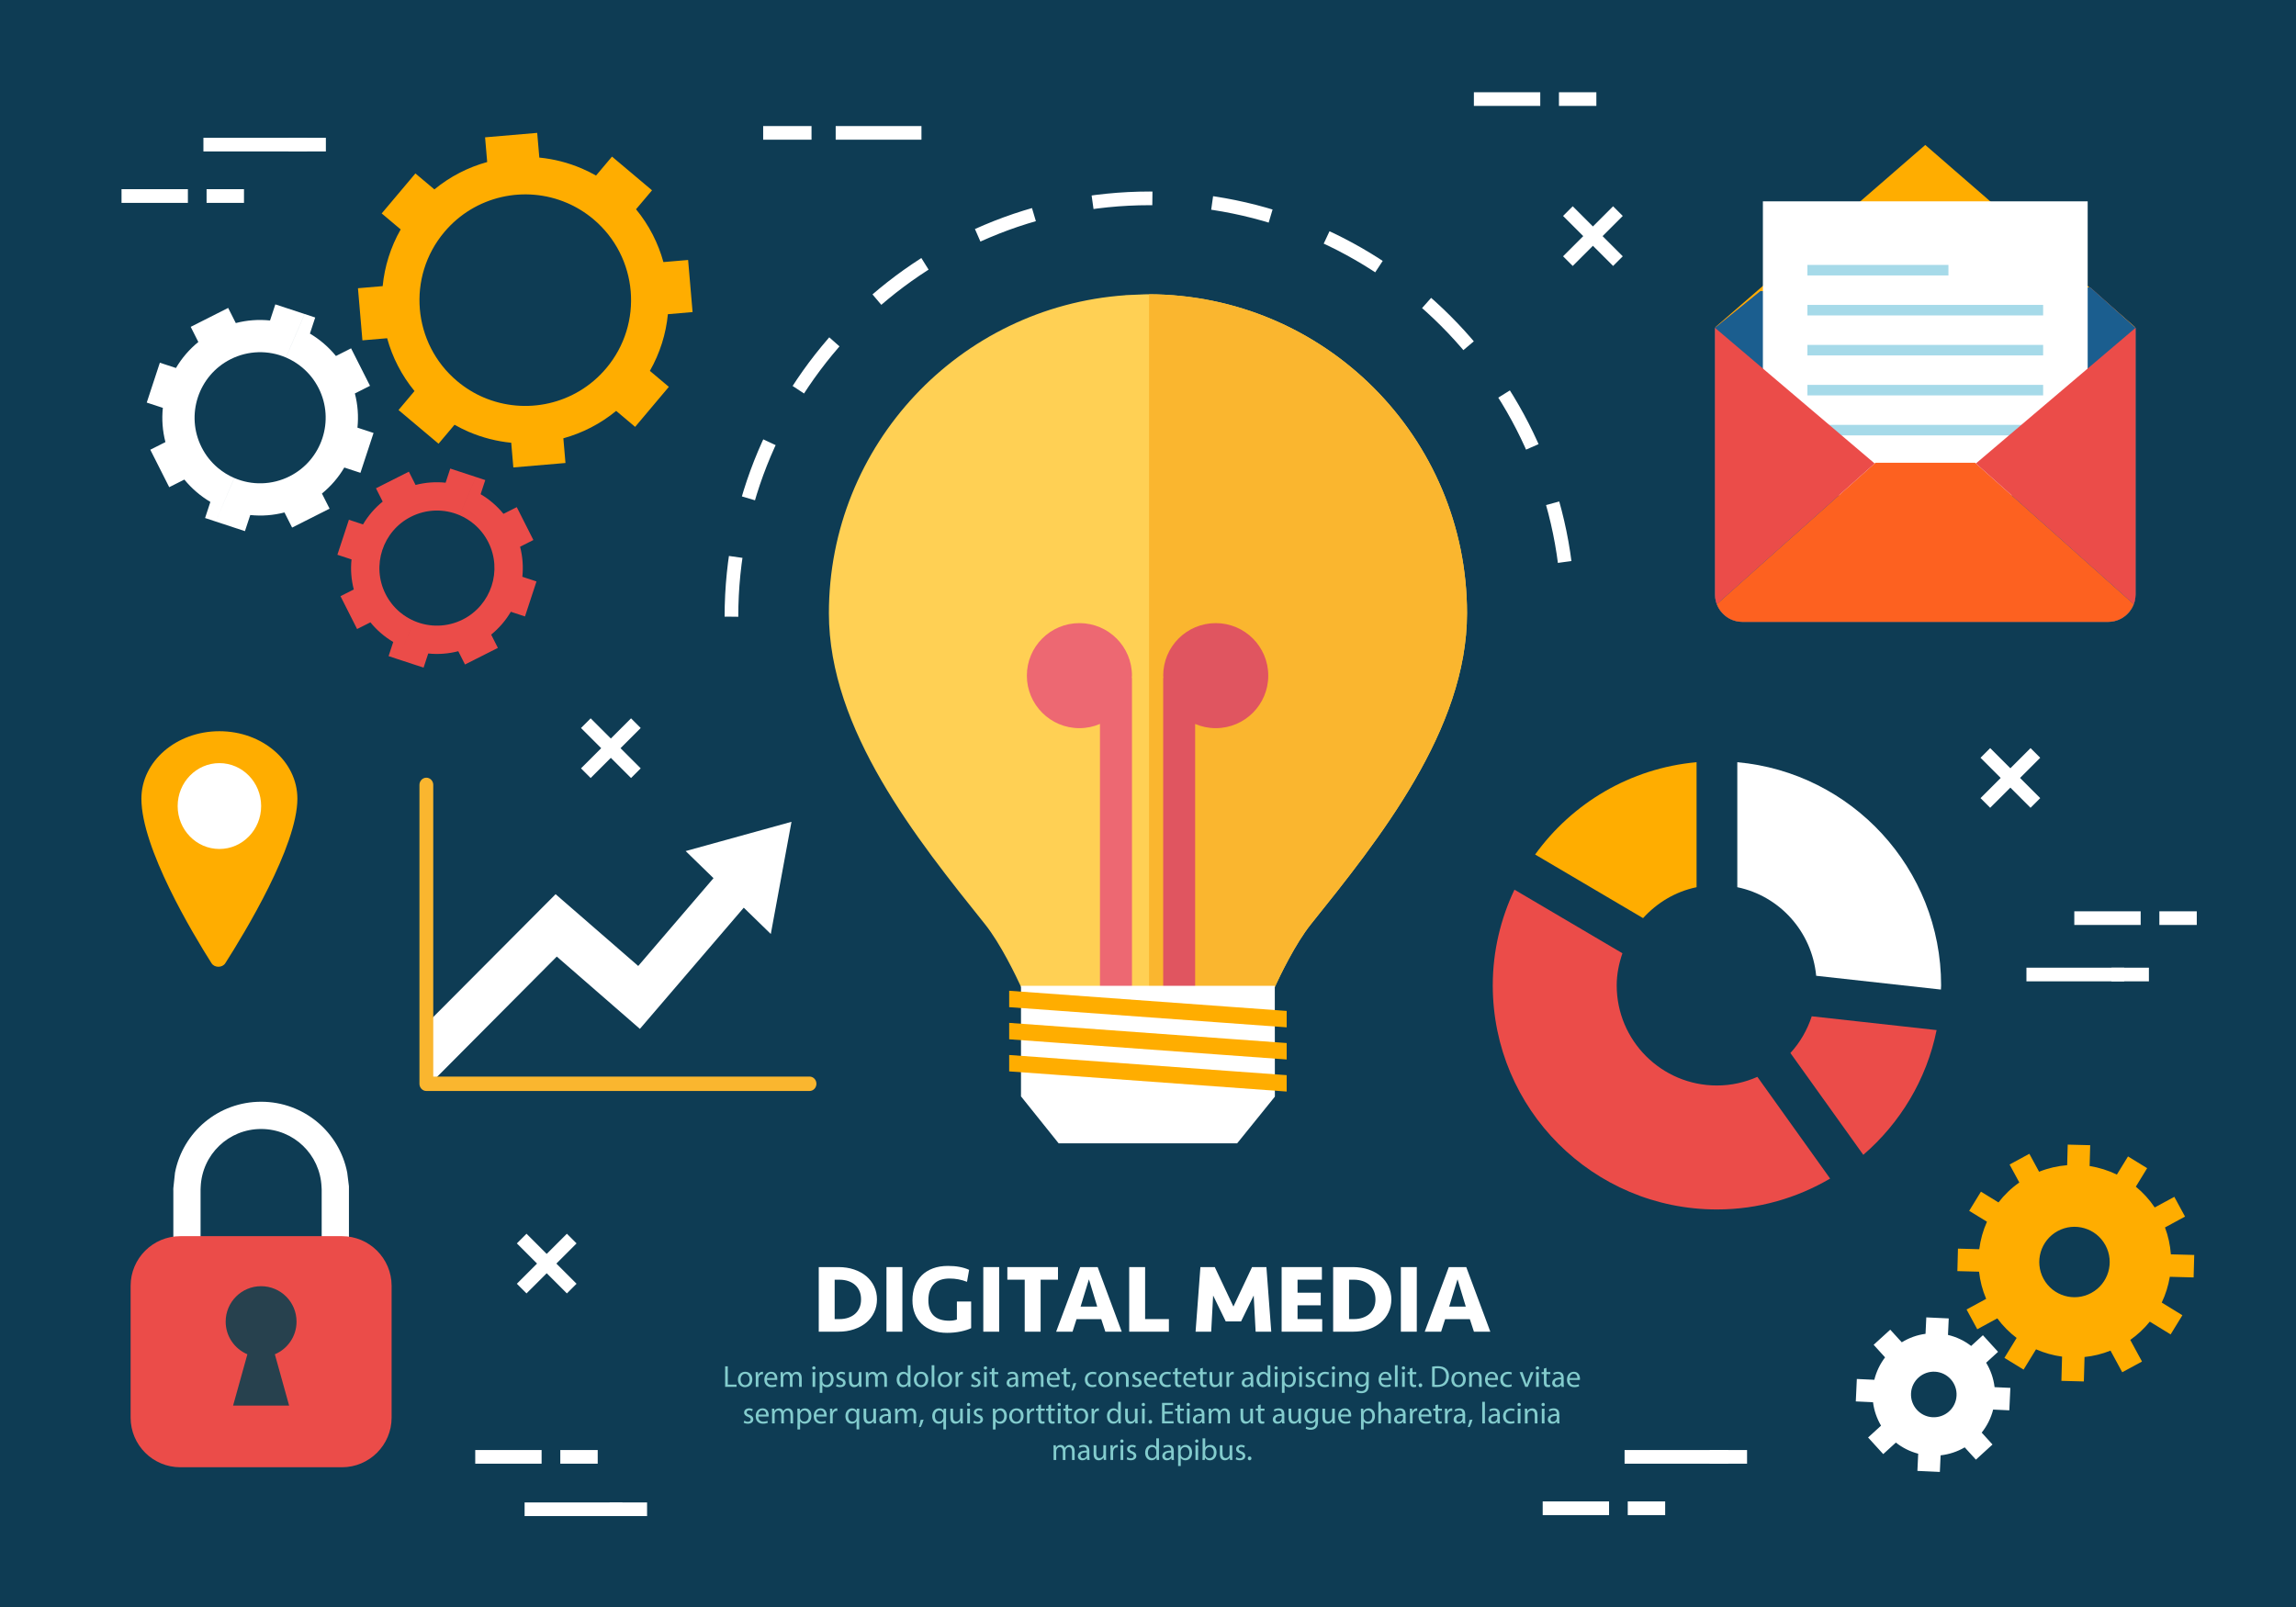 <?xml version="1.0" encoding="utf-8"?>
<!-- Generator: Adobe Illustrator 16.0.0, SVG Export Plug-In . SVG Version: 6.00 Build 0)  -->
<!DOCTYPE svg PUBLIC "-//W3C//DTD SVG 1.1//EN" "http://www.w3.org/Graphics/SVG/1.1/DTD/svg11.dtd">
<svg version="1.1" id="Layer_1" xmlns="http://www.w3.org/2000/svg" xmlns:xlink="http://www.w3.org/1999/xlink" x="0px" y="0px"
	 width="335.986px" height="235.19px" viewBox="0 0 335.986 235.19" enable-background="new 0 0 335.986 235.19"
	 xml:space="preserve">
<rect x="0" y="0" width="335.986" height="235.19" fill="#333333" stroke="none"/>
<g>
	<g>
		<rect y="-0.007" fill="#0E3C54" width="335.986" height="235.19"/>
	</g>
</g>
<g>
	<path fill="#FFFFFF" d="M119.812,185.443h2.882c0.833,0,1.598,0.117,2.293,0.354c0.695,0.238,1.29,0.564,1.782,0.98
		c0.491,0.416,0.875,0.916,1.149,1.498s0.412,1.213,0.412,1.895s-0.138,1.314-0.412,1.896s-0.658,1.08-1.149,1.496
		c-0.492,0.418-1.087,0.744-1.782,0.98s-1.46,0.355-2.293,0.355h-2.882V185.443z M122.837,193.053c0.473,0,0.903-0.066,1.292-0.199
		c0.388-0.133,0.721-0.322,1-0.568s0.495-0.547,0.646-0.9c0.151-0.355,0.228-0.76,0.228-1.215c0-0.453-0.076-0.859-0.228-1.213
		c-0.151-0.355-0.367-0.656-0.646-0.902s-0.612-0.436-1-0.568c-0.389-0.131-0.819-0.197-1.292-0.197h-0.696v5.764H122.837z"/>
	<path fill="#FFFFFF" d="M132.051,194.898h-2.328v-9.455h2.328V194.898z"/>
	<path fill="#FFFFFF" d="M138.723,185.271c1.23,0,2.263,0.193,3.095,0.578l-0.312,1.75c-0.814-0.32-1.666-0.482-2.556-0.482
		c-0.474,0-0.899,0.062-1.278,0.186c-0.378,0.123-0.702,0.314-0.972,0.574c-0.271,0.262-0.479,0.592-0.625,0.994
		c-0.147,0.402-0.22,0.883-0.22,1.441c0,0.984,0.257,1.727,0.773,2.229c0.516,0.502,1.275,0.752,2.278,0.752
		c0.218,0,0.426-0.016,0.625-0.049c0.198-0.033,0.364-0.074,0.497-0.121v-2.641h2.087v3.898c-0.407,0.201-0.926,0.365-1.555,0.494
		c-0.63,0.129-1.285,0.193-1.967,0.193c-0.795,0-1.505-0.115-2.129-0.348c-0.625-0.232-1.155-0.557-1.591-0.973
		s-0.769-0.916-1.001-1.498c-0.231-0.582-0.348-1.229-0.348-1.938c0-0.758,0.116-1.445,0.348-2.066
		c0.232-0.619,0.57-1.15,1.016-1.59c0.444-0.439,0.989-0.781,1.633-1.021C137.166,185.393,137.899,185.271,138.723,185.271z"/>
	<path fill="#FFFFFF" d="M146.219,194.898h-2.328v-9.455h2.328V194.898z"/>
	<path fill="#FFFFFF" d="M154.821,185.443v1.846h-2.541v7.609h-2.328v-7.609h-2.541v-1.846H154.821z"/>
	<path fill="#FFFFFF" d="M161.154,193.066h-3.621l-0.582,1.832h-2.399l3.521-9.455h2.556l3.521,9.455h-2.399L161.154,193.066z
		 M158.13,191.221h2.428l-1.207-3.99L158.13,191.221z"/>
	<path fill="#FFFFFF" d="M167.571,185.443v7.609h3.479v1.846h-5.807v-9.455H167.571z"/>
	<path fill="#FFFFFF" d="M181.613,193.393h-2.243l-1.846-3.791l-0.284,5.297h-2.285l0.709-9.455h2.102l2.726,5.777l2.727-5.777
		h2.101l0.71,9.455h-2.285l-0.284-5.297L181.613,193.393z"/>
	<path fill="#FFFFFF" d="M187.548,185.443h5.892v1.846h-3.563v1.902h3.394v1.846h-3.394v2.016h3.606v1.846h-5.935V185.443z"/>
	<path fill="#FFFFFF" d="M195.087,185.443h2.882c0.833,0,1.598,0.117,2.293,0.354c0.695,0.238,1.29,0.564,1.782,0.98
		c0.491,0.416,0.875,0.916,1.149,1.498s0.412,1.213,0.412,1.895s-0.138,1.314-0.412,1.896s-0.658,1.08-1.149,1.496
		c-0.492,0.418-1.087,0.744-1.782,0.98s-1.46,0.355-2.293,0.355h-2.882V185.443z M198.111,193.053c0.473,0,0.903-0.066,1.292-0.199
		c0.388-0.133,0.721-0.322,1-0.568s0.495-0.547,0.646-0.9c0.151-0.355,0.228-0.76,0.228-1.215c0-0.453-0.076-0.859-0.228-1.213
		c-0.151-0.355-0.367-0.656-0.646-0.902s-0.612-0.436-1-0.568c-0.389-0.131-0.819-0.197-1.292-0.197h-0.696v5.764H198.111z"/>
	<path fill="#FFFFFF" d="M207.325,194.898h-2.328v-9.455h2.328V194.898z"/>
	<path fill="#FFFFFF" d="M215.091,193.066h-3.621l-0.582,1.832h-2.399l3.521-9.455h2.556l3.521,9.455h-2.399L215.091,193.066z
		 M212.066,191.221h2.428l-1.207-3.99L212.066,191.221z"/>
</g>
<g>
	<path fill="#83CCCD" d="M106.115,199.965h0.388v2.678h1.283v0.326h-1.671V199.965z"/>
	<path fill="#83CCCD" d="M110.095,201.873c0,0.797-0.552,1.145-1.073,1.145c-0.584,0-1.034-0.428-1.034-1.109
		c0-0.723,0.473-1.145,1.069-1.145C109.677,200.764,110.095,201.213,110.095,201.873z M108.384,201.895
		c0,0.473,0.272,0.828,0.655,0.828c0.374,0,0.655-0.352,0.655-0.838c0-0.365-0.183-0.828-0.646-0.828
		C108.585,201.057,108.384,201.484,108.384,201.895z"/>
	<path fill="#83CCCD" d="M110.592,201.484c0-0.254-0.004-0.473-0.018-0.672h0.343l0.014,0.422h0.018
		c0.098-0.289,0.334-0.471,0.597-0.471c0.045,0,0.076,0.004,0.111,0.012v0.371c-0.04-0.01-0.08-0.014-0.133-0.014
		c-0.276,0-0.473,0.209-0.526,0.504c-0.009,0.053-0.018,0.115-0.018,0.182v1.15h-0.388V201.484z"/>
	<path fill="#83CCCD" d="M112.224,201.961c0.009,0.531,0.347,0.748,0.739,0.748c0.28,0,0.45-0.049,0.597-0.111l0.067,0.281
		c-0.139,0.062-0.374,0.135-0.718,0.135c-0.664,0-1.061-0.438-1.061-1.088s0.384-1.162,1.012-1.162c0.704,0,0.892,0.619,0.892,1.016
		c0,0.08-0.01,0.143-0.014,0.182H112.224z M113.373,201.68c0.004-0.248-0.103-0.637-0.544-0.637c-0.396,0-0.57,0.365-0.602,0.637
		H113.373z"/>
	<path fill="#83CCCD" d="M114.239,201.395c0-0.223-0.005-0.404-0.018-0.582h0.343l0.018,0.348h0.014
		c0.12-0.205,0.321-0.396,0.678-0.396c0.294,0,0.517,0.178,0.61,0.432h0.009c0.066-0.121,0.151-0.215,0.24-0.281
		c0.129-0.098,0.271-0.15,0.477-0.15c0.285,0,0.709,0.186,0.709,0.936v1.27h-0.384v-1.221c0-0.414-0.151-0.664-0.468-0.664
		c-0.223,0-0.396,0.164-0.463,0.355c-0.018,0.055-0.031,0.125-0.031,0.197v1.332h-0.383v-1.293c0-0.342-0.152-0.592-0.45-0.592
		c-0.245,0-0.424,0.195-0.486,0.393c-0.021,0.057-0.031,0.123-0.031,0.191v1.301h-0.383V201.395z"/>
	<path fill="#83CCCD" d="M119.341,200.205c0.005,0.135-0.094,0.242-0.249,0.242c-0.139,0-0.236-0.107-0.236-0.242
		c0-0.137,0.103-0.244,0.245-0.244C119.247,199.961,119.341,200.068,119.341,200.205z M118.904,202.969v-2.156h0.393v2.156H118.904z
		"/>
	<path fill="#83CCCD" d="M119.948,201.516c0-0.275-0.009-0.498-0.018-0.703h0.352l0.019,0.369h0.009
		c0.16-0.264,0.414-0.418,0.766-0.418c0.521,0,0.914,0.439,0.914,1.096c0,0.775-0.473,1.158-0.98,1.158
		c-0.285,0-0.535-0.125-0.664-0.34h-0.009v1.172h-0.388V201.516z M120.336,202.09c0,0.059,0.009,0.111,0.018,0.16
		c0.071,0.273,0.308,0.459,0.588,0.459c0.415,0,0.655-0.338,0.655-0.832c0-0.432-0.228-0.803-0.642-0.803
		c-0.268,0-0.517,0.191-0.593,0.486c-0.013,0.049-0.026,0.107-0.026,0.16V202.09z"/>
	<path fill="#83CCCD" d="M122.432,202.566c0.116,0.076,0.321,0.156,0.518,0.156c0.285,0,0.418-0.143,0.418-0.32
		c0-0.188-0.111-0.289-0.4-0.396c-0.388-0.139-0.57-0.352-0.57-0.611c0-0.346,0.28-0.631,0.744-0.631c0.218,0,0.41,0.061,0.53,0.133
		l-0.099,0.285c-0.084-0.053-0.24-0.125-0.44-0.125c-0.232,0-0.361,0.135-0.361,0.295c0,0.178,0.129,0.258,0.41,0.365
		c0.374,0.143,0.565,0.33,0.565,0.65c0,0.379-0.294,0.646-0.807,0.646c-0.235,0-0.454-0.059-0.605-0.148L122.432,202.566z"/>
	<path fill="#83CCCD" d="M126.056,202.381c0,0.223,0.004,0.418,0.018,0.588h-0.348l-0.022-0.352h-0.009
		c-0.103,0.174-0.329,0.4-0.713,0.4c-0.338,0-0.744-0.188-0.744-0.945v-1.26h0.393v1.193c0,0.41,0.125,0.686,0.481,0.686
		c0.263,0,0.445-0.182,0.517-0.355c0.022-0.059,0.035-0.129,0.035-0.201v-1.322h0.393V202.381z"/>
	<path fill="#83CCCD" d="M126.708,201.395c0-0.223-0.005-0.404-0.018-0.582h0.343l0.018,0.348h0.014
		c0.12-0.205,0.321-0.396,0.678-0.396c0.294,0,0.517,0.178,0.61,0.432h0.009c0.066-0.121,0.151-0.215,0.24-0.281
		c0.129-0.098,0.271-0.15,0.477-0.15c0.285,0,0.709,0.186,0.709,0.936v1.27h-0.384v-1.221c0-0.414-0.151-0.664-0.468-0.664
		c-0.223,0-0.396,0.164-0.463,0.355c-0.018,0.055-0.031,0.125-0.031,0.197v1.332h-0.383v-1.293c0-0.342-0.152-0.592-0.45-0.592
		c-0.245,0-0.424,0.195-0.486,0.393c-0.021,0.057-0.031,0.123-0.031,0.191v1.301h-0.383V201.395z"/>
	<path fill="#83CCCD" d="M133.235,199.805v2.607c0,0.191,0.005,0.408,0.018,0.557h-0.352l-0.018-0.375h-0.009
		c-0.121,0.24-0.384,0.424-0.735,0.424c-0.521,0-0.923-0.441-0.923-1.096c-0.004-0.719,0.441-1.158,0.967-1.158
		c0.33,0,0.553,0.154,0.651,0.328h0.009v-1.287H133.235z M132.844,201.689c0-0.049-0.005-0.115-0.019-0.164
		c-0.058-0.25-0.271-0.455-0.565-0.455c-0.405,0-0.646,0.355-0.646,0.834c0,0.436,0.214,0.797,0.638,0.797
		c0.263,0,0.503-0.174,0.574-0.469c0.014-0.053,0.019-0.105,0.019-0.168V201.689z"/>
	<path fill="#83CCCD" d="M135.84,201.873c0,0.797-0.552,1.145-1.073,1.145c-0.584,0-1.034-0.428-1.034-1.109
		c0-0.723,0.473-1.145,1.069-1.145C135.422,200.764,135.84,201.213,135.84,201.873z M134.129,201.895
		c0,0.473,0.272,0.828,0.655,0.828c0.374,0,0.655-0.352,0.655-0.838c0-0.365-0.183-0.828-0.646-0.828
		C134.33,201.057,134.129,201.484,134.129,201.895z"/>
	<path fill="#83CCCD" d="M136.337,199.805h0.393v3.164h-0.393V199.805z"/>
	<path fill="#83CCCD" d="M139.341,201.873c0,0.797-0.552,1.145-1.073,1.145c-0.584,0-1.034-0.428-1.034-1.109
		c0-0.723,0.473-1.145,1.069-1.145C138.923,200.764,139.341,201.213,139.341,201.873z M137.63,201.895
		c0,0.473,0.272,0.828,0.655,0.828c0.374,0,0.655-0.352,0.655-0.838c0-0.365-0.183-0.828-0.646-0.828
		C137.831,201.057,137.63,201.484,137.63,201.895z"/>
	<path fill="#83CCCD" d="M139.838,201.484c0-0.254-0.004-0.473-0.018-0.672h0.343l0.014,0.422h0.018
		c0.098-0.289,0.334-0.471,0.597-0.471c0.045,0,0.076,0.004,0.111,0.012v0.371c-0.04-0.01-0.08-0.014-0.133-0.014
		c-0.276,0-0.473,0.209-0.526,0.504c-0.009,0.053-0.018,0.115-0.018,0.182v1.15h-0.388V201.484z"/>
	<path fill="#83CCCD" d="M142.188,202.566c0.116,0.076,0.321,0.156,0.518,0.156c0.285,0,0.418-0.143,0.418-0.32
		c0-0.188-0.111-0.289-0.4-0.396c-0.388-0.139-0.57-0.352-0.57-0.611c0-0.346,0.28-0.631,0.744-0.631c0.218,0,0.41,0.061,0.53,0.133
		l-0.099,0.285c-0.084-0.053-0.24-0.125-0.44-0.125c-0.232,0-0.361,0.135-0.361,0.295c0,0.178,0.129,0.258,0.41,0.365
		c0.374,0.143,0.565,0.33,0.565,0.65c0,0.379-0.294,0.646-0.807,0.646c-0.235,0-0.454-0.059-0.605-0.148L142.188,202.566z"/>
	<path fill="#83CCCD" d="M144.443,200.205c0.005,0.135-0.094,0.242-0.249,0.242c-0.139,0-0.236-0.107-0.236-0.242
		c0-0.137,0.103-0.244,0.245-0.244C144.35,199.961,144.443,200.068,144.443,200.205z M144.007,202.969v-2.156h0.393v2.156H144.007z"
		/>
	<path fill="#83CCCD" d="M145.523,200.193v0.619h0.562v0.297h-0.562v1.164c0,0.268,0.075,0.418,0.294,0.418
		c0.103,0,0.178-0.014,0.228-0.025l0.018,0.293c-0.076,0.031-0.196,0.055-0.348,0.055c-0.183,0-0.33-0.059-0.424-0.166
		c-0.111-0.115-0.151-0.307-0.151-0.561v-1.178h-0.334v-0.297h0.334v-0.518L145.523,200.193z"/>
	<path fill="#83CCCD" d="M148.667,202.969l-0.031-0.271h-0.014c-0.12,0.168-0.352,0.32-0.659,0.32c-0.437,0-0.659-0.309-0.659-0.619
		c0-0.521,0.463-0.807,1.296-0.803v-0.045c0-0.178-0.049-0.498-0.49-0.498c-0.2,0-0.409,0.062-0.561,0.16l-0.09-0.258
		c0.179-0.117,0.438-0.191,0.709-0.191c0.659,0,0.819,0.449,0.819,0.881v0.807c0,0.188,0.009,0.369,0.036,0.518H148.667z
		 M148.609,201.867c-0.428-0.008-0.914,0.068-0.914,0.486c0,0.254,0.17,0.375,0.37,0.375c0.28,0,0.459-0.18,0.521-0.361
		c0.013-0.041,0.022-0.086,0.022-0.125V201.867z"/>
	<path fill="#83CCCD" d="M149.622,201.395c0-0.223-0.005-0.404-0.018-0.582h0.343l0.018,0.348h0.014
		c0.12-0.205,0.321-0.396,0.678-0.396c0.294,0,0.517,0.178,0.61,0.432h0.009c0.066-0.121,0.151-0.215,0.24-0.281
		c0.129-0.098,0.271-0.15,0.477-0.15c0.285,0,0.709,0.186,0.709,0.936v1.27h-0.384v-1.221c0-0.414-0.151-0.664-0.468-0.664
		c-0.223,0-0.396,0.164-0.463,0.355c-0.018,0.055-0.031,0.125-0.031,0.197v1.332h-0.383v-1.293c0-0.342-0.152-0.592-0.45-0.592
		c-0.245,0-0.424,0.195-0.486,0.393c-0.021,0.057-0.031,0.123-0.031,0.191v1.301h-0.383V201.395z"/>
	<path fill="#83CCCD" d="M153.561,201.961c0.009,0.531,0.348,0.748,0.739,0.748c0.28,0,0.45-0.049,0.597-0.111l0.067,0.281
		c-0.139,0.062-0.374,0.135-0.718,0.135c-0.664,0-1.061-0.438-1.061-1.088s0.384-1.162,1.012-1.162c0.704,0,0.892,0.619,0.892,1.016
		c0,0.08-0.01,0.143-0.014,0.182H153.561z M154.71,201.68c0.004-0.248-0.103-0.637-0.544-0.637c-0.396,0-0.57,0.365-0.602,0.637
		H154.71z"/>
	<path fill="#83CCCD" d="M156.049,200.193v0.619h0.562v0.297h-0.562v1.164c0,0.268,0.075,0.418,0.294,0.418
		c0.103,0,0.178-0.014,0.228-0.025l0.018,0.293c-0.076,0.031-0.196,0.055-0.348,0.055c-0.183,0-0.33-0.059-0.424-0.166
		c-0.111-0.115-0.151-0.307-0.151-0.561v-1.178h-0.334v-0.297h0.334v-0.518L156.049,200.193z"/>
	<path fill="#83CCCD" d="M156.786,203.516c0.098-0.262,0.219-0.738,0.268-1.064l0.437-0.045c-0.103,0.379-0.299,0.873-0.424,1.084
		L156.786,203.516z"/>
	<path fill="#83CCCD" d="M160.445,202.889c-0.103,0.053-0.33,0.125-0.619,0.125c-0.65,0-1.074-0.441-1.074-1.102
		c0-0.664,0.455-1.145,1.159-1.145c0.231,0,0.437,0.057,0.543,0.111l-0.089,0.303c-0.094-0.053-0.24-0.102-0.454-0.102
		c-0.495,0-0.763,0.365-0.763,0.814c0,0.498,0.321,0.807,0.749,0.807c0.223,0,0.37-0.059,0.481-0.107L160.445,202.889z"/>
	<path fill="#83CCCD" d="M162.83,201.873c0,0.797-0.552,1.145-1.073,1.145c-0.584,0-1.034-0.428-1.034-1.109
		c0-0.723,0.473-1.145,1.069-1.145C162.412,200.764,162.83,201.213,162.83,201.873z M161.119,201.895
		c0,0.473,0.272,0.828,0.655,0.828c0.374,0,0.655-0.352,0.655-0.838c0-0.365-0.183-0.828-0.646-0.828
		C161.32,201.057,161.119,201.484,161.119,201.895z"/>
	<path fill="#83CCCD" d="M163.327,201.395c0-0.223-0.005-0.404-0.018-0.582h0.348l0.022,0.355h0.009
		c0.106-0.205,0.356-0.404,0.713-0.404c0.298,0,0.762,0.178,0.762,0.916v1.289h-0.393v-1.244c0-0.348-0.129-0.637-0.499-0.637
		c-0.258,0-0.459,0.184-0.525,0.4c-0.018,0.049-0.026,0.117-0.026,0.184v1.297h-0.393V201.395z"/>
	<path fill="#83CCCD" d="M165.749,202.566c0.116,0.076,0.321,0.156,0.518,0.156c0.285,0,0.418-0.143,0.418-0.32
		c0-0.188-0.111-0.289-0.4-0.396c-0.388-0.139-0.57-0.352-0.57-0.611c0-0.346,0.28-0.631,0.744-0.631
		c0.218,0,0.409,0.061,0.53,0.133l-0.099,0.285c-0.084-0.053-0.24-0.125-0.44-0.125c-0.232,0-0.361,0.135-0.361,0.295
		c0,0.178,0.129,0.258,0.41,0.365c0.374,0.143,0.565,0.33,0.565,0.65c0,0.379-0.294,0.646-0.807,0.646
		c-0.235,0-0.454-0.059-0.605-0.148L165.749,202.566z"/>
	<path fill="#83CCCD" d="M167.787,201.961c0.009,0.531,0.348,0.748,0.739,0.748c0.28,0,0.45-0.049,0.597-0.111l0.067,0.281
		c-0.139,0.062-0.374,0.135-0.718,0.135c-0.664,0-1.061-0.438-1.061-1.088s0.384-1.162,1.012-1.162c0.704,0,0.892,0.619,0.892,1.016
		c0,0.08-0.01,0.143-0.014,0.182H167.787z M168.937,201.68c0.004-0.248-0.103-0.637-0.544-0.637c-0.396,0-0.57,0.365-0.602,0.637
		H168.937z"/>
	<path fill="#83CCCD" d="M171.34,202.889c-0.103,0.053-0.33,0.125-0.619,0.125c-0.65,0-1.074-0.441-1.074-1.102
		c0-0.664,0.455-1.145,1.159-1.145c0.231,0,0.437,0.057,0.543,0.111l-0.089,0.303c-0.094-0.053-0.24-0.102-0.454-0.102
		c-0.495,0-0.763,0.365-0.763,0.814c0,0.498,0.321,0.807,0.749,0.807c0.223,0,0.37-0.059,0.481-0.107L171.34,202.889z"/>
	<path fill="#83CCCD" d="M172.332,200.193v0.619h0.562v0.297h-0.562v1.164c0,0.268,0.075,0.418,0.294,0.418
		c0.103,0,0.178-0.014,0.228-0.025l0.018,0.293c-0.076,0.031-0.196,0.055-0.348,0.055c-0.183,0-0.33-0.059-0.424-0.166
		c-0.111-0.115-0.151-0.307-0.151-0.561v-1.178h-0.334v-0.297h0.334v-0.518L172.332,200.193z"/>
	<path fill="#83CCCD" d="M173.527,201.961c0.009,0.531,0.348,0.748,0.739,0.748c0.28,0,0.45-0.049,0.597-0.111l0.067,0.281
		c-0.139,0.062-0.374,0.135-0.718,0.135c-0.664,0-1.061-0.438-1.061-1.088s0.384-1.162,1.012-1.162c0.704,0,0.892,0.619,0.892,1.016
		c0,0.08-0.01,0.143-0.014,0.182H173.527z M174.677,201.68c0.004-0.248-0.103-0.637-0.544-0.637c-0.396,0-0.57,0.365-0.602,0.637
		H174.677z"/>
	<path fill="#83CCCD" d="M176.016,200.193v0.619h0.562v0.297h-0.562v1.164c0,0.268,0.075,0.418,0.294,0.418
		c0.103,0,0.178-0.014,0.228-0.025l0.018,0.293c-0.076,0.031-0.196,0.055-0.348,0.055c-0.183,0-0.33-0.059-0.424-0.166
		c-0.111-0.115-0.151-0.307-0.151-0.561v-1.178h-0.334v-0.297h0.334v-0.518L176.016,200.193z"/>
	<path fill="#83CCCD" d="M178.824,202.381c0,0.223,0.004,0.418,0.018,0.588h-0.348l-0.022-0.352h-0.009
		c-0.103,0.174-0.329,0.4-0.713,0.4c-0.338,0-0.744-0.188-0.744-0.945v-1.26h0.393v1.193c0,0.41,0.125,0.686,0.481,0.686
		c0.263,0,0.445-0.182,0.517-0.355c0.022-0.059,0.035-0.129,0.035-0.201v-1.322h0.393V202.381z"/>
	<path fill="#83CCCD" d="M179.477,201.484c0-0.254-0.004-0.473-0.018-0.672h0.343l0.014,0.422h0.018
		c0.098-0.289,0.334-0.471,0.597-0.471c0.045,0,0.076,0.004,0.111,0.012v0.371c-0.04-0.01-0.08-0.014-0.133-0.014
		c-0.276,0-0.473,0.209-0.526,0.504c-0.009,0.053-0.018,0.115-0.018,0.182v1.15h-0.388V201.484z"/>
	<path fill="#83CCCD" d="M183.074,202.969l-0.031-0.271h-0.014c-0.12,0.168-0.352,0.32-0.659,0.32c-0.437,0-0.659-0.309-0.659-0.619
		c0-0.521,0.463-0.807,1.296-0.803v-0.045c0-0.178-0.049-0.498-0.489-0.498c-0.201,0-0.41,0.062-0.562,0.16l-0.09-0.258
		c0.179-0.117,0.437-0.191,0.709-0.191c0.659,0,0.819,0.449,0.819,0.881v0.807c0,0.188,0.009,0.369,0.036,0.518H183.074z
		 M183.016,201.867c-0.428-0.008-0.913,0.068-0.913,0.486c0,0.254,0.17,0.375,0.37,0.375c0.28,0,0.459-0.18,0.521-0.361
		c0.013-0.041,0.021-0.086,0.021-0.125V201.867z"/>
	<path fill="#83CCCD" d="M185.892,199.805v2.607c0,0.191,0.005,0.408,0.018,0.557h-0.352l-0.018-0.375h-0.009
		c-0.121,0.24-0.384,0.424-0.735,0.424c-0.521,0-0.923-0.441-0.923-1.096c-0.004-0.719,0.441-1.158,0.967-1.158
		c0.33,0,0.553,0.154,0.651,0.328h0.009v-1.287H185.892z M185.5,201.689c0-0.049-0.005-0.115-0.019-0.164
		c-0.058-0.25-0.271-0.455-0.565-0.455c-0.405,0-0.646,0.355-0.646,0.834c0,0.436,0.214,0.797,0.638,0.797
		c0.263,0,0.503-0.174,0.574-0.469c0.014-0.053,0.019-0.105,0.019-0.168V201.689z"/>
	<path fill="#83CCCD" d="M186.981,200.205c0.005,0.135-0.094,0.242-0.249,0.242c-0.139,0-0.236-0.107-0.236-0.242
		c0-0.137,0.103-0.244,0.245-0.244C186.888,199.961,186.981,200.068,186.981,200.205z M186.545,202.969v-2.156h0.393v2.156H186.545z
		"/>
	<path fill="#83CCCD" d="M187.589,201.516c0-0.275-0.009-0.498-0.018-0.703h0.352l0.019,0.369h0.009
		c0.16-0.264,0.414-0.418,0.766-0.418c0.521,0,0.914,0.439,0.914,1.096c0,0.775-0.473,1.158-0.98,1.158
		c-0.285,0-0.535-0.125-0.664-0.34h-0.009v1.172h-0.388V201.516z M187.977,202.09c0,0.059,0.009,0.111,0.018,0.16
		c0.071,0.273,0.308,0.459,0.588,0.459c0.415,0,0.655-0.338,0.655-0.832c0-0.432-0.228-0.803-0.642-0.803
		c-0.268,0-0.517,0.191-0.593,0.486c-0.013,0.049-0.026,0.107-0.026,0.16V202.09z"/>
	<path fill="#83CCCD" d="M190.562,200.205c0.005,0.135-0.094,0.242-0.249,0.242c-0.139,0-0.236-0.107-0.236-0.242
		c0-0.137,0.103-0.244,0.245-0.244C190.469,199.961,190.562,200.068,190.562,200.205z M190.126,202.969v-2.156h0.393v2.156H190.126z
		"/>
	<path fill="#83CCCD" d="M191.116,202.566c0.116,0.076,0.321,0.156,0.518,0.156c0.285,0,0.418-0.143,0.418-0.32
		c0-0.188-0.111-0.289-0.4-0.396c-0.388-0.139-0.57-0.352-0.57-0.611c0-0.346,0.28-0.631,0.744-0.631
		c0.218,0,0.409,0.061,0.53,0.133l-0.099,0.285c-0.084-0.053-0.24-0.125-0.44-0.125c-0.232,0-0.361,0.135-0.361,0.295
		c0,0.178,0.129,0.258,0.41,0.365c0.374,0.143,0.565,0.33,0.565,0.65c0,0.379-0.294,0.646-0.807,0.646
		c-0.235,0-0.454-0.059-0.605-0.148L191.116,202.566z"/>
	<path fill="#83CCCD" d="M194.473,202.889c-0.103,0.053-0.33,0.125-0.619,0.125c-0.65,0-1.074-0.441-1.074-1.102
		c0-0.664,0.455-1.145,1.159-1.145c0.231,0,0.437,0.057,0.543,0.111l-0.089,0.303c-0.094-0.053-0.24-0.102-0.454-0.102
		c-0.495,0-0.763,0.365-0.763,0.814c0,0.498,0.321,0.807,0.749,0.807c0.223,0,0.37-0.059,0.481-0.107L194.473,202.889z"/>
	<path fill="#83CCCD" d="M195.37,200.205c0.005,0.135-0.094,0.242-0.249,0.242c-0.139,0-0.236-0.107-0.236-0.242
		c0-0.137,0.103-0.244,0.245-0.244C195.276,199.961,195.37,200.068,195.37,200.205z M194.934,202.969v-2.156h0.393v2.156H194.934z"
		/>
	<path fill="#83CCCD" d="M195.978,201.395c0-0.223-0.005-0.404-0.018-0.582h0.348l0.022,0.355h0.009
		c0.106-0.205,0.356-0.404,0.713-0.404c0.298,0,0.762,0.178,0.762,0.916v1.289h-0.393v-1.244c0-0.348-0.129-0.637-0.499-0.637
		c-0.258,0-0.459,0.184-0.525,0.4c-0.018,0.049-0.026,0.117-0.026,0.184v1.297h-0.393V201.395z"/>
	<path fill="#83CCCD" d="M200.312,200.812c-0.009,0.154-0.019,0.328-0.019,0.592v1.252c0,0.494-0.098,0.797-0.307,0.984
		c-0.21,0.197-0.513,0.26-0.784,0.26c-0.259,0-0.544-0.062-0.718-0.18l0.098-0.299c0.143,0.09,0.365,0.17,0.633,0.17
		c0.401,0,0.695-0.209,0.695-0.752v-0.242h-0.009c-0.12,0.201-0.353,0.361-0.687,0.361c-0.534,0-0.918-0.453-0.918-1.051
		c0-0.73,0.478-1.145,0.972-1.145c0.374,0,0.579,0.195,0.673,0.373h0.009l0.018-0.324H200.312z M199.905,201.662
		c0-0.066-0.004-0.125-0.021-0.178c-0.071-0.227-0.264-0.414-0.549-0.414c-0.374,0-0.642,0.316-0.642,0.814
		c0,0.424,0.214,0.775,0.638,0.775c0.24,0,0.459-0.15,0.544-0.4c0.021-0.066,0.03-0.143,0.03-0.209V201.662z"/>
	<path fill="#83CCCD" d="M202.11,201.961c0.009,0.531,0.347,0.748,0.739,0.748c0.28,0,0.45-0.049,0.597-0.111l0.067,0.281
		c-0.139,0.062-0.374,0.135-0.718,0.135c-0.664,0-1.061-0.438-1.061-1.088s0.384-1.162,1.012-1.162c0.704,0,0.892,0.619,0.892,1.016
		c0,0.08-0.01,0.143-0.014,0.182H202.11z M203.26,201.68c0.004-0.248-0.103-0.637-0.544-0.637c-0.396,0-0.57,0.365-0.602,0.637
		H203.26z"/>
	<path fill="#83CCCD" d="M204.126,199.805h0.393v3.164h-0.393V199.805z"/>
	<path fill="#83CCCD" d="M205.615,200.205c0.005,0.135-0.094,0.242-0.249,0.242c-0.139,0-0.236-0.107-0.236-0.242
		c0-0.137,0.103-0.244,0.245-0.244C205.521,199.961,205.615,200.068,205.615,200.205z M205.179,202.969v-2.156h0.393v2.156H205.179z
		"/>
	<path fill="#83CCCD" d="M206.695,200.193v0.619h0.562v0.297h-0.562v1.164c0,0.268,0.075,0.418,0.294,0.418
		c0.103,0,0.178-0.014,0.228-0.025l0.018,0.293c-0.076,0.031-0.196,0.055-0.348,0.055c-0.183,0-0.33-0.059-0.424-0.166
		c-0.111-0.115-0.151-0.307-0.151-0.561v-1.178h-0.334v-0.297h0.334v-0.518L206.695,200.193z"/>
	<path fill="#83CCCD" d="M207.593,202.736c0-0.164,0.111-0.281,0.268-0.281s0.263,0.117,0.263,0.281c0,0.16-0.103,0.281-0.268,0.281
		C207.7,203.018,207.593,202.896,207.593,202.736z"/>
	<path fill="#83CCCD" d="M209.568,200.006c0.236-0.037,0.517-0.062,0.824-0.062c0.557,0,0.953,0.129,1.216,0.373
		c0.268,0.246,0.424,0.594,0.424,1.078c0,0.49-0.151,0.893-0.433,1.168c-0.28,0.281-0.744,0.432-1.327,0.432
		c-0.276,0-0.509-0.012-0.704-0.035V200.006z M209.956,202.66c0.098,0.018,0.24,0.023,0.392,0.023c0.829,0,1.279-0.463,1.279-1.275
		c0.004-0.707-0.396-1.158-1.217-1.158c-0.2,0-0.352,0.018-0.454,0.041V202.66z"/>
	<path fill="#83CCCD" d="M214.493,201.873c0,0.797-0.552,1.145-1.073,1.145c-0.584,0-1.034-0.428-1.034-1.109
		c0-0.723,0.473-1.145,1.069-1.145C214.075,200.764,214.493,201.213,214.493,201.873z M212.782,201.895
		c0,0.473,0.272,0.828,0.655,0.828c0.374,0,0.655-0.352,0.655-0.838c0-0.365-0.183-0.828-0.646-0.828
		C212.983,201.057,212.782,201.484,212.782,201.895z"/>
	<path fill="#83CCCD" d="M214.99,201.395c0-0.223-0.004-0.404-0.018-0.582h0.348l0.021,0.355h0.01
		c0.106-0.205,0.356-0.404,0.713-0.404c0.298,0,0.762,0.178,0.762,0.916v1.289h-0.393v-1.244c0-0.348-0.129-0.637-0.499-0.637
		c-0.258,0-0.459,0.184-0.525,0.4c-0.018,0.049-0.026,0.117-0.026,0.184v1.297h-0.393V201.395z"/>
	<path fill="#83CCCD" d="M217.685,201.961c0.009,0.531,0.347,0.748,0.739,0.748c0.28,0,0.45-0.049,0.597-0.111l0.067,0.281
		c-0.139,0.062-0.374,0.135-0.718,0.135c-0.664,0-1.061-0.438-1.061-1.088s0.384-1.162,1.012-1.162c0.704,0,0.892,0.619,0.892,1.016
		c0,0.08-0.01,0.143-0.014,0.182H217.685z M218.834,201.68c0.004-0.248-0.103-0.637-0.544-0.637c-0.396,0-0.57,0.365-0.602,0.637
		H218.834z"/>
	<path fill="#83CCCD" d="M221.237,202.889c-0.103,0.053-0.329,0.125-0.619,0.125c-0.65,0-1.074-0.441-1.074-1.102
		c0-0.664,0.455-1.145,1.159-1.145c0.231,0,0.437,0.057,0.543,0.111l-0.089,0.303c-0.094-0.053-0.24-0.102-0.454-0.102
		c-0.495,0-0.763,0.365-0.763,0.814c0,0.498,0.321,0.807,0.749,0.807c0.223,0,0.37-0.059,0.481-0.107L221.237,202.889z"/>
	<path fill="#83CCCD" d="M222.795,200.812l0.424,1.211c0.071,0.197,0.129,0.375,0.174,0.553h0.013
		c0.049-0.178,0.111-0.355,0.183-0.553l0.419-1.211h0.41l-0.847,2.156h-0.374l-0.82-2.156H222.795z"/>
	<path fill="#83CCCD" d="M225.226,200.205c0.005,0.135-0.094,0.242-0.249,0.242c-0.139,0-0.236-0.107-0.236-0.242
		c0-0.137,0.103-0.244,0.245-0.244C225.132,199.961,225.226,200.068,225.226,200.205z M224.789,202.969v-2.156h0.393v2.156H224.789z
		"/>
	<path fill="#83CCCD" d="M226.306,200.193v0.619h0.562v0.297h-0.562v1.164c0,0.268,0.075,0.418,0.294,0.418
		c0.103,0,0.178-0.014,0.227-0.025l0.019,0.293c-0.076,0.031-0.196,0.055-0.348,0.055c-0.183,0-0.33-0.059-0.424-0.166
		c-0.111-0.115-0.151-0.307-0.151-0.561v-1.178h-0.334v-0.297h0.334v-0.518L226.306,200.193z"/>
	<path fill="#83CCCD" d="M228.504,202.969l-0.031-0.271h-0.014c-0.12,0.168-0.352,0.32-0.659,0.32c-0.437,0-0.659-0.309-0.659-0.619
		c0-0.521,0.463-0.807,1.296-0.803v-0.045c0-0.178-0.049-0.498-0.489-0.498c-0.201,0-0.41,0.062-0.562,0.16l-0.09-0.258
		c0.179-0.117,0.437-0.191,0.709-0.191c0.659,0,0.819,0.449,0.819,0.881v0.807c0,0.188,0.009,0.369,0.036,0.518H228.504z
		 M228.445,201.867c-0.428-0.008-0.913,0.068-0.913,0.486c0,0.254,0.17,0.375,0.37,0.375c0.28,0,0.459-0.18,0.521-0.361
		c0.013-0.041,0.021-0.086,0.021-0.125V201.867z"/>
	<path fill="#83CCCD" d="M229.678,201.961c0.009,0.531,0.348,0.748,0.739,0.748c0.28,0,0.45-0.049,0.597-0.111l0.067,0.281
		c-0.139,0.062-0.374,0.135-0.718,0.135c-0.664,0-1.061-0.438-1.061-1.088s0.384-1.162,1.012-1.162c0.704,0,0.892,0.619,0.892,1.016
		c0,0.08-0.01,0.143-0.014,0.182H229.678z M230.827,201.68c0.004-0.248-0.103-0.637-0.544-0.637c-0.396,0-0.57,0.365-0.602,0.637
		H230.827z"/>
	<path fill="#83CCCD" d="M108.923,207.92c0.116,0.076,0.321,0.156,0.518,0.156c0.285,0,0.418-0.143,0.418-0.32
		c0-0.188-0.111-0.291-0.4-0.396c-0.388-0.139-0.57-0.354-0.57-0.611c0-0.348,0.28-0.633,0.744-0.633
		c0.218,0,0.409,0.062,0.53,0.133l-0.099,0.285c-0.084-0.053-0.24-0.123-0.44-0.123c-0.232,0-0.361,0.133-0.361,0.293
		c0,0.178,0.129,0.258,0.41,0.365c0.374,0.143,0.565,0.33,0.565,0.65c0,0.379-0.294,0.646-0.807,0.646
		c-0.235,0-0.454-0.059-0.605-0.146L108.923,207.92z"/>
	<path fill="#83CCCD" d="M110.961,207.314c0.009,0.529,0.348,0.748,0.739,0.748c0.28,0,0.45-0.049,0.597-0.111l0.067,0.281
		c-0.139,0.062-0.374,0.133-0.718,0.133c-0.664,0-1.061-0.436-1.061-1.088c0-0.65,0.384-1.162,1.012-1.162
		c0.704,0,0.892,0.619,0.892,1.016c0,0.08-0.01,0.143-0.014,0.184H110.961z M112.11,207.033c0.004-0.25-0.103-0.637-0.544-0.637
		c-0.396,0-0.57,0.365-0.602,0.637H112.11z"/>
	<path fill="#83CCCD" d="M112.977,206.748c0-0.223-0.004-0.406-0.018-0.584h0.343l0.018,0.348h0.014
		c0.12-0.205,0.321-0.396,0.678-0.396c0.294,0,0.517,0.178,0.61,0.432h0.009c0.066-0.119,0.151-0.213,0.24-0.279
		c0.129-0.1,0.271-0.152,0.477-0.152c0.285,0,0.709,0.188,0.709,0.936v1.27h-0.384V207.1c0-0.414-0.151-0.664-0.468-0.664
		c-0.223,0-0.396,0.166-0.463,0.357c-0.018,0.053-0.031,0.125-0.031,0.195v1.332h-0.384v-1.291c0-0.344-0.151-0.594-0.449-0.594
		c-0.245,0-0.424,0.197-0.486,0.393c-0.021,0.059-0.031,0.125-0.031,0.191v1.301h-0.383V206.748z"/>
	<path fill="#83CCCD" d="M116.696,206.869c0-0.277-0.009-0.5-0.018-0.705h0.352l0.019,0.369h0.009
		c0.16-0.262,0.414-0.418,0.766-0.418c0.521,0,0.914,0.441,0.914,1.096c0,0.775-0.473,1.158-0.98,1.158
		c-0.285,0-0.535-0.125-0.664-0.338h-0.009v1.172h-0.388V206.869z M117.084,207.443c0,0.059,0.009,0.111,0.018,0.16
		c0.071,0.271,0.308,0.459,0.588,0.459c0.415,0,0.655-0.338,0.655-0.834c0-0.432-0.228-0.801-0.642-0.801
		c-0.268,0-0.517,0.191-0.593,0.484c-0.013,0.049-0.026,0.107-0.026,0.162V207.443z"/>
	<path fill="#83CCCD" d="M119.452,207.314c0.009,0.529,0.347,0.748,0.739,0.748c0.28,0,0.45-0.049,0.597-0.111l0.067,0.281
		c-0.139,0.062-0.374,0.133-0.718,0.133c-0.664,0-1.061-0.436-1.061-1.088c0-0.65,0.384-1.162,1.012-1.162
		c0.704,0,0.892,0.619,0.892,1.016c0,0.08-0.01,0.143-0.014,0.184H119.452z M120.602,207.033c0.004-0.25-0.103-0.637-0.544-0.637
		c-0.396,0-0.57,0.365-0.602,0.637H120.602z"/>
	<path fill="#83CCCD" d="M121.468,206.838c0-0.254-0.005-0.473-0.018-0.674h0.343l0.014,0.424h0.018
		c0.098-0.289,0.334-0.473,0.597-0.473c0.045,0,0.076,0.004,0.112,0.014v0.369c-0.041-0.008-0.081-0.014-0.134-0.014
		c-0.276,0-0.473,0.211-0.526,0.504c-0.009,0.055-0.018,0.115-0.018,0.184v1.148h-0.388V206.838z"/>
	<path fill="#83CCCD" d="M125.342,207.986h-0.009c-0.116,0.215-0.356,0.383-0.704,0.383c-0.504,0-0.914-0.436-0.914-1.092
		c0-0.805,0.521-1.162,0.977-1.162c0.334,0,0.557,0.164,0.663,0.375h0.009l0.014-0.326h0.37c-0.009,0.184-0.014,0.369-0.014,0.594
		v2.445h-0.392V207.986z M125.342,207.037c0-0.053-0.005-0.115-0.019-0.164c-0.058-0.24-0.267-0.445-0.561-0.445
		c-0.406,0-0.651,0.342-0.651,0.828c0,0.428,0.205,0.803,0.638,0.803c0.254,0,0.472-0.156,0.562-0.428
		c0.018-0.055,0.031-0.129,0.031-0.188V207.037z"/>
	<path fill="#83CCCD" d="M128.187,207.732c0,0.223,0.004,0.42,0.018,0.588h-0.348l-0.022-0.352h-0.009
		c-0.103,0.174-0.329,0.4-0.713,0.4c-0.338,0-0.744-0.186-0.744-0.943v-1.262h0.393v1.195c0,0.408,0.125,0.686,0.481,0.686
		c0.263,0,0.445-0.184,0.517-0.357c0.022-0.057,0.035-0.129,0.035-0.199v-1.324h0.393V207.732z"/>
	<path fill="#83CCCD" d="M130.033,208.32l-0.031-0.271h-0.014c-0.12,0.17-0.352,0.32-0.659,0.32c-0.437,0-0.659-0.307-0.659-0.619
		c0-0.521,0.463-0.807,1.296-0.801v-0.045c0-0.178-0.049-0.5-0.489-0.5c-0.201,0-0.41,0.062-0.562,0.16l-0.09-0.258
		c0.179-0.115,0.437-0.191,0.709-0.191c0.659,0,0.819,0.449,0.819,0.883v0.807c0,0.186,0.009,0.369,0.036,0.516H130.033z
		 M129.975,207.221c-0.428-0.01-0.913,0.066-0.913,0.484c0,0.254,0.17,0.375,0.37,0.375c0.28,0,0.459-0.178,0.521-0.361
		c0.013-0.039,0.021-0.084,0.021-0.125V207.221z"/>
	<path fill="#83CCCD" d="M130.988,206.748c0-0.223-0.004-0.406-0.018-0.584h0.343l0.018,0.348h0.014
		c0.12-0.205,0.321-0.396,0.678-0.396c0.294,0,0.517,0.178,0.61,0.432h0.009c0.066-0.119,0.151-0.213,0.24-0.279
		c0.129-0.1,0.271-0.152,0.477-0.152c0.285,0,0.709,0.188,0.709,0.936v1.27h-0.384V207.1c0-0.414-0.151-0.664-0.468-0.664
		c-0.223,0-0.396,0.166-0.463,0.357c-0.018,0.053-0.031,0.125-0.031,0.195v1.332h-0.384v-1.291c0-0.344-0.151-0.594-0.449-0.594
		c-0.245,0-0.424,0.197-0.486,0.393c-0.021,0.059-0.031,0.125-0.031,0.191v1.301h-0.383V206.748z"/>
	<path fill="#83CCCD" d="M134.454,208.869c0.098-0.264,0.219-0.74,0.268-1.064l0.437-0.045c-0.103,0.379-0.299,0.873-0.424,1.082
		L134.454,208.869z"/>
	<path fill="#83CCCD" d="M138.047,207.986h-0.009c-0.116,0.215-0.356,0.383-0.704,0.383c-0.504,0-0.914-0.436-0.914-1.092
		c0-0.805,0.521-1.162,0.977-1.162c0.334,0,0.557,0.164,0.663,0.375h0.009l0.014-0.326h0.37c-0.009,0.184-0.014,0.369-0.014,0.594
		v2.445h-0.392V207.986z M138.047,207.037c0-0.053-0.005-0.115-0.019-0.164c-0.058-0.24-0.267-0.445-0.561-0.445
		c-0.406,0-0.651,0.342-0.651,0.828c0,0.428,0.205,0.803,0.638,0.803c0.254,0,0.472-0.156,0.562-0.428
		c0.018-0.055,0.031-0.129,0.031-0.188V207.037z"/>
	<path fill="#83CCCD" d="M140.892,207.732c0,0.223,0.004,0.42,0.018,0.588h-0.348l-0.022-0.352h-0.009
		c-0.103,0.174-0.329,0.4-0.713,0.4c-0.338,0-0.744-0.186-0.744-0.943v-1.262h0.393v1.195c0,0.408,0.125,0.686,0.481,0.686
		c0.263,0,0.445-0.184,0.517-0.357c0.022-0.057,0.035-0.129,0.035-0.199v-1.324h0.393V207.732z"/>
	<path fill="#83CCCD" d="M141.98,205.559c0.005,0.133-0.094,0.24-0.249,0.24c-0.139,0-0.236-0.107-0.236-0.24
		c0-0.139,0.103-0.246,0.245-0.246C141.887,205.312,141.98,205.42,141.98,205.559z M141.544,208.32v-2.156h0.393v2.156H141.544z"/>
	<path fill="#83CCCD" d="M142.534,207.92c0.116,0.076,0.321,0.156,0.518,0.156c0.285,0,0.418-0.143,0.418-0.32
		c0-0.188-0.111-0.291-0.4-0.396c-0.388-0.139-0.57-0.354-0.57-0.611c0-0.348,0.28-0.633,0.744-0.633
		c0.218,0,0.409,0.062,0.53,0.133l-0.099,0.285c-0.084-0.053-0.24-0.123-0.44-0.123c-0.232,0-0.361,0.133-0.361,0.293
		c0,0.178,0.129,0.258,0.41,0.365c0.374,0.143,0.565,0.33,0.565,0.65c0,0.379-0.294,0.646-0.807,0.646
		c-0.235,0-0.454-0.059-0.605-0.146L142.534,207.92z"/>
	<path fill="#83CCCD" d="M145.299,206.869c0-0.277-0.009-0.5-0.018-0.705h0.352l0.018,0.369h0.01
		c0.16-0.262,0.414-0.418,0.766-0.418c0.521,0,0.914,0.441,0.914,1.096c0,0.775-0.473,1.158-0.98,1.158
		c-0.285,0-0.535-0.125-0.664-0.338h-0.009v1.172h-0.388V206.869z M145.687,207.443c0,0.059,0.009,0.111,0.018,0.16
		c0.071,0.271,0.308,0.459,0.589,0.459c0.414,0,0.654-0.338,0.654-0.834c0-0.432-0.227-0.801-0.642-0.801
		c-0.268,0-0.517,0.191-0.593,0.484c-0.013,0.049-0.026,0.107-0.026,0.162V207.443z"/>
	<path fill="#83CCCD" d="M149.787,207.225c0,0.797-0.552,1.145-1.073,1.145c-0.584,0-1.034-0.428-1.034-1.109
		c0-0.721,0.473-1.145,1.069-1.145C149.369,206.115,149.787,206.564,149.787,207.225z M148.076,207.246
		c0,0.473,0.272,0.83,0.655,0.83c0.374,0,0.655-0.352,0.655-0.838c0-0.365-0.183-0.828-0.646-0.828
		C148.277,206.41,148.076,206.838,148.076,207.246z"/>
	<path fill="#83CCCD" d="M150.284,206.838c0-0.254-0.005-0.473-0.018-0.674h0.343l0.014,0.424h0.018
		c0.098-0.289,0.334-0.473,0.597-0.473c0.045,0,0.076,0.004,0.112,0.014v0.369c-0.041-0.008-0.081-0.014-0.134-0.014
		c-0.276,0-0.473,0.211-0.526,0.504c-0.009,0.055-0.018,0.115-0.018,0.184v1.148h-0.388V206.838z"/>
	<path fill="#83CCCD" d="M152.322,205.545v0.619h0.562v0.299h-0.562v1.162c0,0.268,0.075,0.42,0.294,0.42
		c0.103,0,0.178-0.014,0.228-0.027l0.018,0.295c-0.076,0.031-0.196,0.053-0.348,0.053c-0.183,0-0.33-0.059-0.424-0.164
		c-0.111-0.117-0.151-0.309-0.151-0.562v-1.176h-0.334v-0.299h0.334v-0.516L152.322,205.545z"/>
	<path fill="#83CCCD" d="M153.799,205.545v0.619h0.562v0.299h-0.562v1.162c0,0.268,0.075,0.42,0.294,0.42
		c0.103,0,0.178-0.014,0.228-0.027l0.018,0.295c-0.076,0.031-0.196,0.053-0.348,0.053c-0.183,0-0.33-0.059-0.424-0.164
		c-0.111-0.117-0.151-0.309-0.151-0.562v-1.176h-0.334v-0.299h0.334v-0.516L153.799,205.545z"/>
	<path fill="#83CCCD" d="M155.239,205.559c0.005,0.133-0.094,0.24-0.249,0.24c-0.139,0-0.236-0.107-0.236-0.24
		c0-0.139,0.103-0.246,0.245-0.246C155.146,205.312,155.239,205.42,155.239,205.559z M154.803,208.32v-2.156h0.393v2.156H154.803z"
		/>
	<path fill="#83CCCD" d="M156.319,205.545v0.619h0.562v0.299h-0.562v1.162c0,0.268,0.075,0.42,0.294,0.42
		c0.103,0,0.178-0.014,0.227-0.027l0.019,0.295c-0.076,0.031-0.196,0.053-0.348,0.053c-0.183,0-0.33-0.059-0.424-0.164
		c-0.111-0.117-0.151-0.309-0.151-0.562v-1.176h-0.334v-0.299h0.334v-0.516L156.319,205.545z"/>
	<path fill="#83CCCD" d="M159.247,207.225c0,0.797-0.552,1.145-1.073,1.145c-0.584,0-1.034-0.428-1.034-1.109
		c0-0.721,0.473-1.145,1.069-1.145C158.829,206.115,159.247,206.564,159.247,207.225z M157.536,207.246
		c0,0.473,0.272,0.83,0.655,0.83c0.374,0,0.655-0.352,0.655-0.838c0-0.365-0.183-0.828-0.646-0.828
		C157.737,206.41,157.536,206.838,157.536,207.246z"/>
	<path fill="#83CCCD" d="M159.744,206.838c0-0.254-0.004-0.473-0.018-0.674h0.343l0.014,0.424h0.018
		c0.098-0.289,0.334-0.473,0.597-0.473c0.045,0,0.076,0.004,0.111,0.014v0.369c-0.04-0.008-0.08-0.014-0.133-0.014
		c-0.276,0-0.473,0.211-0.526,0.504c-0.009,0.055-0.018,0.115-0.018,0.184v1.148h-0.388V206.838z"/>
	<path fill="#83CCCD" d="M164.01,205.158v2.605c0,0.191,0.005,0.41,0.018,0.557h-0.352l-0.018-0.373h-0.009
		c-0.121,0.24-0.384,0.422-0.735,0.422c-0.521,0-0.923-0.439-0.923-1.096c-0.004-0.717,0.441-1.158,0.967-1.158
		c0.33,0,0.553,0.156,0.651,0.33h0.009v-1.287H164.01z M163.618,207.043c0-0.051-0.005-0.117-0.019-0.166
		c-0.058-0.25-0.271-0.455-0.565-0.455c-0.405,0-0.646,0.357-0.646,0.834c0,0.438,0.214,0.797,0.638,0.797
		c0.263,0,0.503-0.174,0.574-0.467c0.014-0.055,0.019-0.107,0.019-0.17V207.043z"/>
	<path fill="#83CCCD" d="M166.468,207.732c0,0.223,0.004,0.42,0.018,0.588h-0.348l-0.022-0.352h-0.009
		c-0.103,0.174-0.329,0.4-0.713,0.4c-0.338,0-0.744-0.186-0.744-0.943v-1.262h0.393v1.195c0,0.408,0.125,0.686,0.481,0.686
		c0.263,0,0.445-0.184,0.517-0.357c0.022-0.057,0.035-0.129,0.035-0.199v-1.324h0.393V207.732z"/>
	<path fill="#83CCCD" d="M167.557,205.559c0.005,0.133-0.094,0.24-0.249,0.24c-0.139,0-0.236-0.107-0.236-0.24
		c0-0.139,0.103-0.246,0.245-0.246C167.463,205.312,167.557,205.42,167.557,205.559z M167.12,208.32v-2.156h0.393v2.156H167.12z"/>
	<path fill="#83CCCD" d="M168.07,208.09c0-0.166,0.111-0.281,0.268-0.281s0.263,0.115,0.263,0.281c0,0.16-0.103,0.279-0.268,0.279
		C168.178,208.369,168.07,208.25,168.07,208.09z"/>
	<path fill="#83CCCD" d="M171.601,206.912h-1.167v1.084h1.301v0.324h-1.688v-3.002h1.622v0.324h-1.234v0.949h1.167V206.912z"/>
	<path fill="#83CCCD" d="M172.687,205.545v0.619h0.562v0.299h-0.562v1.162c0,0.268,0.075,0.42,0.294,0.42
		c0.103,0,0.178-0.014,0.227-0.027l0.019,0.295c-0.076,0.031-0.196,0.053-0.348,0.053c-0.183,0-0.33-0.059-0.424-0.164
		c-0.111-0.117-0.151-0.309-0.151-0.562v-1.176h-0.334v-0.299h0.334v-0.516L172.687,205.545z"/>
	<path fill="#83CCCD" d="M174.127,205.559c0.005,0.133-0.094,0.24-0.249,0.24c-0.139,0-0.236-0.107-0.236-0.24
		c0-0.139,0.103-0.246,0.245-0.246C174.033,205.312,174.127,205.42,174.127,205.559z M173.69,208.32v-2.156h0.393v2.156H173.69z"/>
	<path fill="#83CCCD" d="M175.928,208.32l-0.031-0.271h-0.014c-0.12,0.17-0.352,0.32-0.659,0.32c-0.437,0-0.659-0.307-0.659-0.619
		c0-0.521,0.463-0.807,1.296-0.801v-0.045c0-0.178-0.049-0.5-0.489-0.5c-0.201,0-0.41,0.062-0.562,0.16l-0.09-0.258
		c0.179-0.115,0.437-0.191,0.709-0.191c0.659,0,0.819,0.449,0.819,0.883v0.807c0,0.186,0.009,0.369,0.036,0.516H175.928z
		 M175.869,207.221c-0.428-0.01-0.913,0.066-0.913,0.484c0,0.254,0.17,0.375,0.37,0.375c0.28,0,0.459-0.178,0.521-0.361
		c0.013-0.039,0.021-0.084,0.021-0.125V207.221z"/>
	<path fill="#83CCCD" d="M176.884,206.748c0-0.223-0.005-0.406-0.018-0.584h0.343l0.018,0.348h0.014
		c0.12-0.205,0.321-0.396,0.678-0.396c0.294,0,0.517,0.178,0.61,0.432h0.009c0.066-0.119,0.151-0.213,0.24-0.279
		c0.129-0.1,0.271-0.152,0.477-0.152c0.285,0,0.709,0.188,0.709,0.936v1.27h-0.384V207.1c0-0.414-0.151-0.664-0.468-0.664
		c-0.223,0-0.396,0.166-0.463,0.357c-0.018,0.053-0.031,0.125-0.031,0.195v1.332h-0.383v-1.291c0-0.344-0.152-0.594-0.45-0.594
		c-0.245,0-0.424,0.197-0.486,0.393c-0.021,0.059-0.031,0.125-0.031,0.191v1.301h-0.383V206.748z"/>
	<path fill="#83CCCD" d="M183.353,207.732c0,0.223,0.004,0.42,0.018,0.588h-0.348L183,207.969h-0.009
		c-0.103,0.174-0.329,0.4-0.713,0.4c-0.338,0-0.744-0.186-0.744-0.943v-1.262h0.393v1.195c0,0.408,0.125,0.686,0.481,0.686
		c0.263,0,0.445-0.184,0.517-0.357c0.022-0.057,0.035-0.129,0.035-0.199v-1.324h0.393V207.732z"/>
	<path fill="#83CCCD" d="M184.478,205.545v0.619h0.562v0.299h-0.562v1.162c0,0.268,0.075,0.42,0.294,0.42
		c0.103,0,0.178-0.014,0.227-0.027l0.019,0.295c-0.076,0.031-0.196,0.053-0.348,0.053c-0.183,0-0.33-0.059-0.424-0.164
		c-0.111-0.117-0.151-0.309-0.151-0.562v-1.176h-0.334v-0.299h0.334v-0.516L184.478,205.545z"/>
	<path fill="#83CCCD" d="M187.621,208.32l-0.031-0.271h-0.014c-0.12,0.17-0.352,0.32-0.659,0.32c-0.437,0-0.659-0.307-0.659-0.619
		c0-0.521,0.463-0.807,1.296-0.801v-0.045c0-0.178-0.049-0.5-0.489-0.5c-0.201,0-0.41,0.062-0.562,0.16l-0.09-0.258
		c0.179-0.115,0.437-0.191,0.709-0.191c0.659,0,0.819,0.449,0.819,0.883v0.807c0,0.186,0.009,0.369,0.036,0.516H187.621z
		 M187.562,207.221c-0.428-0.01-0.913,0.066-0.913,0.484c0,0.254,0.17,0.375,0.37,0.375c0.28,0,0.459-0.178,0.521-0.361
		c0.013-0.039,0.021-0.084,0.021-0.125V207.221z"/>
	<path fill="#83CCCD" d="M190.382,207.732c0,0.223,0.004,0.42,0.018,0.588h-0.348l-0.022-0.352h-0.009
		c-0.103,0.174-0.329,0.4-0.713,0.4c-0.338,0-0.744-0.186-0.744-0.943v-1.262h0.393v1.195c0,0.408,0.125,0.686,0.481,0.686
		c0.263,0,0.445-0.184,0.517-0.357c0.022-0.057,0.035-0.129,0.035-0.199v-1.324h0.393V207.732z"/>
	<path fill="#83CCCD" d="M192.893,206.164c-0.01,0.156-0.019,0.33-0.019,0.594v1.252c0,0.494-0.098,0.797-0.307,0.984
		c-0.21,0.195-0.513,0.258-0.784,0.258c-0.259,0-0.544-0.062-0.718-0.178l0.098-0.299c0.143,0.09,0.366,0.17,0.633,0.17
		c0.401,0,0.695-0.211,0.695-0.754v-0.24h-0.009c-0.12,0.201-0.353,0.361-0.687,0.361c-0.534,0-0.918-0.455-0.918-1.053
		c0-0.73,0.478-1.145,0.972-1.145c0.374,0,0.579,0.195,0.673,0.375h0.009l0.018-0.326H192.893z M192.486,207.016
		c0-0.066-0.004-0.125-0.021-0.178c-0.071-0.229-0.264-0.416-0.549-0.416c-0.374,0-0.642,0.316-0.642,0.816
		c0,0.424,0.214,0.775,0.638,0.775c0.24,0,0.459-0.152,0.543-0.4c0.022-0.068,0.031-0.143,0.031-0.211V207.016z"/>
	<path fill="#83CCCD" d="M195.331,207.732c0,0.223,0.004,0.42,0.018,0.588h-0.348l-0.022-0.352h-0.009
		c-0.103,0.174-0.329,0.4-0.713,0.4c-0.338,0-0.744-0.186-0.744-0.943v-1.262h0.393v1.195c0,0.408,0.125,0.686,0.481,0.686
		c0.263,0,0.445-0.184,0.517-0.357c0.022-0.057,0.035-0.129,0.035-0.199v-1.324h0.393V207.732z"/>
	<path fill="#83CCCD" d="M196.202,207.314c0.009,0.529,0.347,0.748,0.739,0.748c0.28,0,0.45-0.049,0.597-0.111l0.067,0.281
		c-0.139,0.062-0.374,0.133-0.718,0.133c-0.664,0-1.061-0.436-1.061-1.088c0-0.65,0.384-1.162,1.012-1.162
		c0.704,0,0.892,0.619,0.892,1.016c0,0.08-0.01,0.143-0.014,0.184H196.202z M197.352,207.033c0.004-0.25-0.103-0.637-0.544-0.637
		c-0.396,0-0.57,0.365-0.602,0.637H197.352z"/>
	<path fill="#83CCCD" d="M199.163,206.869c0-0.277-0.009-0.5-0.018-0.705h0.352l0.019,0.369h0.009
		c0.16-0.262,0.414-0.418,0.766-0.418c0.521,0,0.914,0.441,0.914,1.096c0,0.775-0.473,1.158-0.98,1.158
		c-0.285,0-0.535-0.125-0.664-0.338h-0.009v1.172h-0.388V206.869z M199.551,207.443c0,0.059,0.009,0.111,0.018,0.16
		c0.071,0.271,0.308,0.459,0.588,0.459c0.415,0,0.655-0.338,0.655-0.834c0-0.432-0.228-0.801-0.642-0.801
		c-0.268,0-0.517,0.191-0.593,0.484c-0.013,0.049-0.026,0.107-0.026,0.162V207.443z"/>
	<path fill="#83CCCD" d="M201.7,205.158h0.393v1.346h0.009c0.062-0.113,0.16-0.211,0.28-0.277c0.116-0.066,0.254-0.111,0.401-0.111
		c0.289,0,0.753,0.178,0.753,0.922v1.283h-0.393v-1.238c0-0.348-0.129-0.641-0.499-0.641c-0.254,0-0.454,0.178-0.525,0.391
		c-0.022,0.055-0.026,0.111-0.026,0.188v1.301H201.7V205.158z"/>
	<path fill="#83CCCD" d="M205.371,208.32l-0.031-0.271h-0.014c-0.12,0.17-0.352,0.32-0.659,0.32c-0.437,0-0.659-0.307-0.659-0.619
		c0-0.521,0.463-0.807,1.296-0.801v-0.045c0-0.178-0.049-0.5-0.489-0.5c-0.201,0-0.41,0.062-0.562,0.16l-0.09-0.258
		c0.179-0.115,0.437-0.191,0.709-0.191c0.659,0,0.819,0.449,0.819,0.883v0.807c0,0.186,0.009,0.369,0.036,0.516H205.371z
		 M205.312,207.221c-0.428-0.01-0.913,0.066-0.913,0.484c0,0.254,0.17,0.375,0.37,0.375c0.28,0,0.459-0.178,0.521-0.361
		c0.013-0.039,0.021-0.084,0.021-0.125V207.221z"/>
	<path fill="#83CCCD" d="M206.325,206.838c0-0.254-0.005-0.473-0.018-0.674h0.343l0.014,0.424h0.018
		c0.098-0.289,0.334-0.473,0.597-0.473c0.045,0,0.076,0.004,0.112,0.014v0.369c-0.041-0.008-0.081-0.014-0.134-0.014
		c-0.276,0-0.473,0.211-0.526,0.504c-0.009,0.055-0.018,0.115-0.018,0.184v1.148h-0.388V206.838z"/>
	<path fill="#83CCCD" d="M207.958,207.314c0.009,0.529,0.347,0.748,0.739,0.748c0.28,0,0.45-0.049,0.597-0.111l0.067,0.281
		c-0.139,0.062-0.374,0.133-0.718,0.133c-0.664,0-1.061-0.436-1.061-1.088c0-0.65,0.384-1.162,1.012-1.162
		c0.704,0,0.892,0.619,0.892,1.016c0,0.08-0.01,0.143-0.014,0.184H207.958z M209.107,207.033c0.004-0.25-0.103-0.637-0.544-0.637
		c-0.396,0-0.57,0.365-0.602,0.637H209.107z"/>
	<path fill="#83CCCD" d="M210.446,205.545v0.619h0.562v0.299h-0.562v1.162c0,0.268,0.075,0.42,0.294,0.42
		c0.103,0,0.178-0.014,0.227-0.027l0.019,0.295c-0.076,0.031-0.196,0.053-0.348,0.053c-0.183,0-0.33-0.059-0.424-0.164
		c-0.111-0.117-0.151-0.309-0.151-0.562v-1.176h-0.334v-0.299h0.334v-0.516L210.446,205.545z"/>
	<path fill="#83CCCD" d="M211.45,206.838c0-0.254-0.005-0.473-0.018-0.674h0.343l0.014,0.424h0.018
		c0.098-0.289,0.334-0.473,0.597-0.473c0.045,0,0.076,0.004,0.112,0.014v0.369c-0.041-0.008-0.081-0.014-0.134-0.014
		c-0.276,0-0.473,0.211-0.526,0.504c-0.009,0.055-0.018,0.115-0.018,0.184v1.148h-0.388V206.838z"/>
	<path fill="#83CCCD" d="M214.08,208.32l-0.031-0.271h-0.014c-0.12,0.17-0.352,0.32-0.659,0.32c-0.437,0-0.659-0.307-0.659-0.619
		c0-0.521,0.463-0.807,1.296-0.801v-0.045c0-0.178-0.049-0.5-0.489-0.5c-0.201,0-0.41,0.062-0.562,0.16l-0.09-0.258
		c0.179-0.115,0.437-0.191,0.709-0.191c0.659,0,0.819,0.449,0.819,0.883v0.807c0,0.186,0.009,0.369,0.036,0.516H214.08z
		 M214.021,207.221c-0.428-0.01-0.913,0.066-0.913,0.484c0,0.254,0.17,0.375,0.37,0.375c0.28,0,0.459-0.178,0.521-0.361
		c0.013-0.039,0.021-0.084,0.021-0.125V207.221z"/>
	<path fill="#83CCCD" d="M214.781,208.869c0.098-0.264,0.219-0.74,0.268-1.064l0.437-0.045c-0.103,0.379-0.299,0.873-0.424,1.082
		L214.781,208.869z"/>
	<path fill="#83CCCD" d="M216.903,205.158h0.393v3.162h-0.393V205.158z"/>
	<path fill="#83CCCD" d="M219.15,208.32l-0.031-0.271h-0.014c-0.12,0.17-0.352,0.32-0.659,0.32c-0.437,0-0.659-0.307-0.659-0.619
		c0-0.521,0.463-0.807,1.296-0.801v-0.045c0-0.178-0.049-0.5-0.489-0.5c-0.201,0-0.41,0.062-0.562,0.16l-0.09-0.258
		c0.179-0.115,0.437-0.191,0.709-0.191c0.659,0,0.819,0.449,0.819,0.883v0.807c0,0.186,0.009,0.369,0.036,0.516H219.15z
		 M219.092,207.221c-0.428-0.01-0.913,0.066-0.913,0.484c0,0.254,0.17,0.375,0.37,0.375c0.28,0,0.459-0.178,0.521-0.361
		c0.013-0.039,0.021-0.084,0.021-0.125V207.221z"/>
	<path fill="#83CCCD" d="M221.643,208.24c-0.103,0.055-0.33,0.125-0.619,0.125c-0.65,0-1.074-0.441-1.074-1.1
		c0-0.664,0.455-1.146,1.159-1.146c0.231,0,0.437,0.059,0.543,0.111l-0.089,0.303c-0.094-0.053-0.24-0.102-0.454-0.102
		c-0.495,0-0.763,0.365-0.763,0.814c0,0.5,0.321,0.807,0.749,0.807c0.223,0,0.37-0.057,0.481-0.105L221.643,208.24z"/>
	<path fill="#83CCCD" d="M222.54,205.559c0.005,0.133-0.094,0.24-0.249,0.24c-0.139,0-0.236-0.107-0.236-0.24
		c0-0.139,0.103-0.246,0.245-0.246C222.446,205.312,222.54,205.42,222.54,205.559z M222.104,208.32v-2.156h0.393v2.156H222.104z"/>
	<path fill="#83CCCD" d="M223.147,206.748c0-0.223-0.005-0.406-0.018-0.584h0.348l0.022,0.357h0.009
		c0.106-0.205,0.356-0.406,0.713-0.406c0.298,0,0.762,0.178,0.762,0.918v1.287h-0.393v-1.242c0-0.348-0.129-0.637-0.499-0.637
		c-0.258,0-0.459,0.182-0.525,0.4c-0.018,0.049-0.026,0.115-0.026,0.182v1.297h-0.393V206.748z"/>
	<path fill="#83CCCD" d="M226.06,205.559c0.005,0.133-0.094,0.24-0.249,0.24c-0.139,0-0.236-0.107-0.236-0.24
		c0-0.139,0.103-0.246,0.245-0.246C225.966,205.312,226.06,205.42,226.06,205.559z M225.623,208.32v-2.156h0.393v2.156H225.623z"/>
	<path fill="#83CCCD" d="M227.861,208.32l-0.031-0.271h-0.014c-0.12,0.17-0.352,0.32-0.659,0.32c-0.437,0-0.659-0.307-0.659-0.619
		c0-0.521,0.463-0.807,1.296-0.801v-0.045c0-0.178-0.049-0.5-0.489-0.5c-0.201,0-0.41,0.062-0.562,0.16l-0.09-0.258
		c0.179-0.115,0.437-0.191,0.709-0.191c0.659,0,0.819,0.449,0.819,0.883v0.807c0,0.186,0.009,0.369,0.036,0.516H227.861z
		 M227.803,207.221c-0.428-0.01-0.913,0.066-0.913,0.484c0,0.254,0.17,0.375,0.37,0.375c0.28,0,0.459-0.178,0.521-0.361
		c0.013-0.039,0.021-0.084,0.021-0.125V207.221z"/>
	<path fill="#83CCCD" d="M154.178,212.1c0-0.223-0.004-0.406-0.018-0.584h0.343l0.018,0.348h0.014
		c0.12-0.205,0.321-0.396,0.678-0.396c0.294,0,0.517,0.178,0.61,0.432h0.009c0.066-0.119,0.151-0.213,0.24-0.279
		c0.129-0.1,0.271-0.152,0.477-0.152c0.285,0,0.709,0.188,0.709,0.936v1.27h-0.384v-1.221c0-0.414-0.151-0.664-0.468-0.664
		c-0.223,0-0.396,0.166-0.463,0.357c-0.018,0.053-0.031,0.125-0.031,0.195v1.332h-0.384v-1.291c0-0.344-0.151-0.594-0.449-0.594
		c-0.245,0-0.424,0.197-0.486,0.393c-0.021,0.059-0.031,0.125-0.031,0.191v1.301h-0.383V212.1z"/>
	<path fill="#83CCCD" d="M159.092,213.672l-0.031-0.271h-0.014c-0.12,0.17-0.352,0.32-0.659,0.32c-0.437,0-0.659-0.307-0.659-0.619
		c0-0.521,0.463-0.807,1.296-0.801v-0.045c0-0.178-0.049-0.5-0.489-0.5c-0.201,0-0.41,0.062-0.562,0.16l-0.09-0.258
		c0.179-0.115,0.437-0.191,0.709-0.191c0.659,0,0.819,0.449,0.819,0.883v0.807c0,0.186,0.009,0.369,0.036,0.516H159.092z
		 M159.033,212.572c-0.428-0.01-0.913,0.066-0.913,0.484c0,0.254,0.17,0.375,0.37,0.375c0.28,0,0.459-0.178,0.521-0.361
		c0.013-0.039,0.021-0.084,0.021-0.125V212.572z"/>
	<path fill="#83CCCD" d="M161.852,213.084c0,0.223,0.004,0.42,0.018,0.588h-0.348l-0.022-0.352h-0.009
		c-0.103,0.174-0.329,0.4-0.713,0.4c-0.338,0-0.744-0.186-0.744-0.943v-1.262h0.393v1.195c0,0.408,0.125,0.686,0.481,0.686
		c0.263,0,0.445-0.184,0.517-0.357c0.022-0.057,0.035-0.129,0.035-0.199v-1.324h0.393V213.084z"/>
	<path fill="#83CCCD" d="M162.504,212.189c0-0.254-0.004-0.473-0.018-0.674h0.343l0.014,0.424h0.018
		c0.098-0.289,0.334-0.473,0.597-0.473c0.045,0,0.076,0.004,0.111,0.014v0.369c-0.04-0.008-0.08-0.014-0.133-0.014
		c-0.276,0-0.473,0.211-0.526,0.504c-0.009,0.055-0.018,0.115-0.018,0.184v1.148h-0.388V212.189z"/>
	<path fill="#83CCCD" d="M164.416,210.91c0.005,0.133-0.094,0.24-0.249,0.24c-0.139,0-0.236-0.107-0.236-0.24
		c0-0.139,0.103-0.246,0.245-0.246C164.322,210.664,164.416,210.771,164.416,210.91z M163.979,213.672v-2.156h0.393v2.156H163.979z"
		/>
	<path fill="#83CCCD" d="M164.97,213.271c0.116,0.076,0.321,0.156,0.518,0.156c0.285,0,0.418-0.143,0.418-0.32
		c0-0.188-0.111-0.291-0.4-0.396c-0.388-0.139-0.57-0.354-0.57-0.611c0-0.348,0.28-0.633,0.744-0.633
		c0.218,0,0.409,0.062,0.53,0.133l-0.099,0.285c-0.084-0.053-0.24-0.123-0.44-0.123c-0.232,0-0.361,0.133-0.361,0.293
		c0,0.178,0.129,0.258,0.41,0.365c0.374,0.143,0.565,0.33,0.565,0.65c0,0.379-0.294,0.646-0.807,0.646
		c-0.235,0-0.454-0.059-0.605-0.146L164.97,213.271z"/>
	<path fill="#83CCCD" d="M169.597,210.51v2.605c0,0.191,0.005,0.41,0.018,0.557h-0.352l-0.018-0.373h-0.009
		c-0.121,0.24-0.384,0.422-0.735,0.422c-0.521,0-0.923-0.439-0.923-1.096c-0.004-0.717,0.441-1.158,0.967-1.158
		c0.33,0,0.553,0.156,0.651,0.33h0.009v-1.287H169.597z M169.205,212.395c0-0.051-0.005-0.117-0.019-0.166
		c-0.058-0.25-0.271-0.455-0.565-0.455c-0.405,0-0.646,0.357-0.646,0.834c0,0.438,0.214,0.797,0.638,0.797
		c0.263,0,0.503-0.174,0.574-0.467c0.014-0.055,0.019-0.107,0.019-0.17V212.395z"/>
	<path fill="#83CCCD" d="M171.444,213.672l-0.031-0.271h-0.014c-0.12,0.17-0.352,0.32-0.659,0.32c-0.437,0-0.659-0.307-0.659-0.619
		c0-0.521,0.463-0.807,1.296-0.801v-0.045c0-0.178-0.049-0.5-0.49-0.5c-0.2,0-0.409,0.062-0.561,0.16l-0.09-0.258
		c0.179-0.115,0.438-0.191,0.709-0.191c0.659,0,0.819,0.449,0.819,0.883v0.807c0,0.186,0.009,0.369,0.036,0.516H171.444z
		 M171.387,212.572c-0.428-0.01-0.914,0.066-0.914,0.484c0,0.254,0.17,0.375,0.37,0.375c0.28,0,0.459-0.178,0.521-0.361
		c0.013-0.039,0.022-0.084,0.022-0.125V212.572z"/>
	<path fill="#83CCCD" d="M172.399,212.221c0-0.277-0.009-0.5-0.018-0.705h0.352l0.019,0.369h0.009
		c0.16-0.262,0.414-0.418,0.766-0.418c0.521,0,0.914,0.441,0.914,1.096c0,0.775-0.473,1.158-0.98,1.158
		c-0.285,0-0.535-0.125-0.664-0.338h-0.009v1.172h-0.388V212.221z M172.787,212.795c0,0.059,0.009,0.111,0.018,0.16
		c0.071,0.271,0.308,0.459,0.588,0.459c0.415,0,0.655-0.338,0.655-0.834c0-0.432-0.228-0.801-0.642-0.801
		c-0.268,0-0.517,0.191-0.593,0.484c-0.013,0.049-0.026,0.107-0.026,0.162V212.795z"/>
	<path fill="#83CCCD" d="M175.373,210.91c0.005,0.133-0.094,0.24-0.249,0.24c-0.139,0-0.236-0.107-0.236-0.24
		c0-0.139,0.103-0.246,0.245-0.246C175.279,210.664,175.373,210.771,175.373,210.91z M174.937,213.672v-2.156h0.393v2.156H174.937z"
		/>
	<path fill="#83CCCD" d="M175.963,213.672c0.009-0.146,0.018-0.365,0.018-0.557v-2.605h0.388v1.354h0.009
		c0.139-0.24,0.388-0.396,0.735-0.396c0.534,0,0.913,0.445,0.909,1.102c0,0.77-0.486,1.152-0.967,1.152
		c-0.312,0-0.562-0.119-0.723-0.404h-0.013l-0.018,0.355H175.963z M176.368,212.809c0,0.049,0.009,0.098,0.018,0.143
		c0.076,0.271,0.304,0.459,0.589,0.459c0.409,0,0.654-0.334,0.654-0.83c0-0.432-0.223-0.801-0.642-0.801
		c-0.268,0-0.517,0.182-0.597,0.48c-0.009,0.045-0.022,0.098-0.022,0.16V212.809z"/>
	<path fill="#83CCCD" d="M180.322,213.084c0,0.223,0.004,0.42,0.018,0.588h-0.348l-0.022-0.352h-0.009
		c-0.103,0.174-0.329,0.4-0.713,0.4c-0.338,0-0.744-0.186-0.744-0.943v-1.262h0.393v1.195c0,0.408,0.125,0.686,0.481,0.686
		c0.263,0,0.445-0.184,0.517-0.357c0.022-0.057,0.035-0.129,0.035-0.199v-1.324h0.393V213.084z"/>
	<path fill="#83CCCD" d="M180.921,213.271c0.116,0.076,0.321,0.156,0.518,0.156c0.285,0,0.418-0.143,0.418-0.32
		c0-0.188-0.111-0.291-0.4-0.396c-0.388-0.139-0.57-0.354-0.57-0.611c0-0.348,0.28-0.633,0.744-0.633
		c0.218,0,0.409,0.062,0.53,0.133l-0.099,0.285c-0.084-0.053-0.24-0.123-0.44-0.123c-0.232,0-0.361,0.133-0.361,0.293
		c0,0.178,0.129,0.258,0.41,0.365c0.374,0.143,0.565,0.33,0.565,0.65c0,0.379-0.294,0.646-0.807,0.646
		c-0.235,0-0.454-0.059-0.605-0.146L180.921,213.271z"/>
	<path fill="#83CCCD" d="M182.598,213.441c0-0.166,0.111-0.281,0.268-0.281s0.263,0.115,0.263,0.281c0,0.16-0.103,0.279-0.268,0.279
		C182.705,213.721,182.598,213.602,182.598,213.441z"/>
</g>
<path fill="#FFFFFF" d="M283.981,212.994c1.268-0.141,2.468-0.549,3.524-1.168l1.639,1.799l2.43-2.218l-1.583-1.738
	c0.776-0.973,1.358-2.116,1.677-3.373l2.366,0.11l0.153-3.286l-2.309-0.105c-0.154-1.293-0.586-2.508-1.235-3.577l1.741-1.593
	l-2.215-2.431l-1.721,1.57c-0.983-0.76-2.133-1.317-3.39-1.614l0.112-2.415l-3.285-0.153l-0.113,2.407
	c-1.256,0.164-2.435,0.6-3.477,1.24l-1.686-1.848l-2.43,2.214l1.672,1.839c-0.73,0.955-1.271,2.067-1.572,3.283l-2.56-0.12
	l-0.151,3.284l2.521,0.119c0.154,1.234,0.564,2.395,1.174,3.429l-1.898,1.731l2.216,2.431l1.853-1.688
	c0.943,0.75,2.051,1.312,3.265,1.631l-0.117,2.515l3.286,0.153L283.981,212.994z M282.779,207.416
	c-1.841-0.109-3.239-1.692-3.127-3.531c0.109-1.836,1.696-3.238,3.533-3.13c1.838,0.114,3.24,1.697,3.125,3.535
	C286.2,206.129,284.617,207.527,282.779,207.416"/>
<path fill="#FFAD00" d="M311.732,196.101c1.094-0.771,2.054-1.673,2.859-2.675l3.05,1.868l1.718-2.804l-3.021-1.854
	c0.568-1.197,0.965-2.467,1.184-3.773l3.482,0.094l0.089-3.29l-3.419-0.091c-0.096-1.323-0.377-2.647-0.859-3.934l2.932-1.59
	l-1.568-2.891l-2.867,1.555c-0.785-1.166-1.719-2.186-2.766-3.041l1.658-2.708l-2.801-1.717l-1.63,2.656
	c-1.259-0.609-2.603-1.034-3.989-1.253l0.085-3.049l-3.29-0.084l-0.08,3.01c-1.385,0.109-2.768,0.425-4.109,0.959l-1.426-2.627
	l-2.893,1.57l1.426,2.629c-1.18,0.83-2.201,1.815-3.048,2.918l-2.567-1.574l-1.721,2.805l2.602,1.593
	c-0.572,1.276-0.953,2.632-1.129,4.024l-3.115-0.084l-0.086,3.29l3.172,0.084c0.146,1.341,0.489,2.68,1.041,3.976l-2.869,1.555
	l1.568,2.892l2.932-1.593c0.814,1.107,1.771,2.066,2.826,2.866l-1.786,2.917l2.804,1.718l1.824-2.97
	c1.211,0.53,2.495,0.895,3.808,1.068l-0.097,3.546l3.286,0.087l0.101-3.577c1.277-0.126,2.559-0.437,3.801-0.933l1.715,3.164
	l2.892-1.568L311.732,196.101z M306.027,189.229c-2.5,1.359-5.627,0.429-6.987-2.071c-1.354-2.505-0.425-5.631,2.075-6.989
	c2.502-1.355,5.633-0.428,6.986,2.076C309.457,184.742,308.531,187.873,306.027,189.229"/>
<path fill="#FFFFFF" d="M25.366,184.928h3.985v-10.709c0-0.034,0-0.063-0.002-0.1l0.018-0.414c0.207-4.754,4.091-8.473,8.846-8.473
	c4.75,0,8.629,3.719,8.84,8.473l0.021,0.393v10.83h3.989v-11.309l-0.25-1.995c-1.15-5.952-6.359-10.38-12.6-10.38
	c-6.243,0-11.455,4.428-12.604,10.38l-0.243,2.275c-0.005,0.068-0.005,0.13-0.005,0.196c0,0.06,0,0.129,0.005,0.195V184.928z"/>
<path fill="#EB4C49" d="M57.307,207.467c0,4.02-3.26,7.272-7.273,7.272H26.389c-4.018,0-7.275-3.253-7.275-7.272v-19.281
	c0-4.01,3.258-7.27,7.275-7.27h23.645c4.014,0,7.273,3.26,7.273,7.27V207.467z"/>
<path fill="#27414E" d="M43.394,193.426c0-2.868-2.32-5.188-5.187-5.188c-2.861,0-5.184,2.319-5.184,5.188
	c0,2.15,1.312,3.99,3.178,4.779l-2.09,7.504h8.197l-2.088-7.504C42.086,197.416,43.394,195.576,43.394,193.426"/>
<path fill="#FFAD00" d="M43.518,116.882c0-5.45-5.11-9.867-11.414-9.867c-6.303,0-11.412,4.417-11.412,9.867
	c0,7.245,7.508,19.748,10.266,24.095c0.435,0.684,1.57,0.682,2.006,0.001C35.775,136.575,43.518,123.836,43.518,116.882"/>
<path fill="#FFFFFF" d="M38.214,117.97c0,3.473-2.736,6.281-6.11,6.281c-3.371,0-6.106-2.809-6.106-6.281
	c0-3.472,2.735-6.284,6.106-6.284C35.478,111.686,38.214,114.498,38.214,117.97"/>
<g>
	<path fill="#FFAD00" d="M85.127,24.653c0.711,0.305,1.41,0.652,2.093,1.042l2.338-2.777l5.856,4.934l-2.341,2.774
		c1.902,2.311,3.243,4.951,4.007,7.73l3.615-0.307l0.653,7.625l-3.614,0.311c-0.279,2.867-1.153,5.696-2.634,8.295l2.775,2.337
		l-4.933,5.858l-2.775-2.339c-2.312,1.901-4.949,3.243-7.729,4.011l0.31,3.613l-7.629,0.652l-0.309-3.614
		c-2.113-0.208-4.209-0.737-6.205-1.593l2.161-5.043c6.103,2.615,13.442,1.082,17.94-4.26c5.51-6.542,4.674-16.308-1.867-21.818
		c-1.197-1.008-2.504-1.802-3.873-2.389L85.127,24.653z M71.293,23.713l-0.31-3.615l7.628-0.652l0.311,3.616
		c2.115,0.207,4.207,0.736,6.205,1.592l-2.16,5.043c-6.104-2.619-13.442-1.082-17.942,4.258c-5.509,6.541-4.673,16.309,1.867,21.817
		l0,0c1.2,1.008,2.505,1.806,3.875,2.392l-2.161,5.043c-0.711-0.309-1.408-0.656-2.092-1.042l-2.338,2.774l-5.857-4.93l2.338-2.777
		c-1.898-2.312-3.241-4.949-4.004-7.729l-3.619,0.307l-0.651-7.627l3.616-0.307c0.279-2.869,1.154-5.698,2.635-8.3l-2.777-2.339
		l4.932-5.854l2.777,2.337C65.875,25.82,68.516,24.478,71.293,23.713z"/>
	<path fill="#FFFFFF" d="M47.111,72.231l1.119,2.213l-5.484,2.768l-1.118-2.214c-1.644,0.425-3.322,0.553-5.007,0.378l-0.777,2.357
		l-4.283-1.408l2.729-6.367c2.562,1.102,5.527,1.045,8.105-0.258c4.717-2.386,6.619-8.164,4.236-12.883l0,0
		c-0.59-1.166-1.391-2.18-2.377-3.01c-0.738-0.622-1.551-1.119-2.406-1.486l2.729-6.366l1.549,0.513l-0.773,2.354
		c1.448,0.858,2.742,1.971,3.807,3.278l2.215-1.12l2.771,5.483l-2.216,1.12c0.425,1.642,0.551,3.32,0.378,5.006l2.356,0.777
		L52.744,69.2l-2.36-0.776C49.525,69.883,48.424,71.162,47.111,72.231z M31.561,76.325l-1.551-0.512l0.775-2.355
		c-1.449-0.859-2.744-1.971-3.807-3.273l-2.215,1.116l-2.768-5.481l2.213-1.119c-0.425-1.641-0.552-3.323-0.377-5.01l-2.357-0.772
		l1.918-5.834l2.358,0.772c0.86-1.459,1.961-2.734,3.274-3.807l-1.117-2.214l5.482-2.769l1.118,2.214
		c1.641-0.425,3.323-0.552,5.008-0.376l0.776-2.357l4.283,1.407l-2.729,6.366c-2.564-1.099-5.526-1.044-8.104,0.256
		c-4.721,2.389-6.62,8.167-4.236,12.887c0.588,1.166,1.389,2.178,2.379,3.011c0.736,0.62,1.548,1.117,2.402,1.483L31.561,76.325z"/>
	<path fill="#EB4C49" d="M71.876,92.878l0.982,1.944l-4.813,2.429l-0.982-1.943c-1.442,0.373-2.915,0.486-4.396,0.334l-0.682,2.068
		l-3.76-1.236l2.395-5.59c2.251,0.965,4.853,0.918,7.114-0.225c4.144-2.097,5.812-7.168,3.721-11.312l0,0
		c-0.519-1.023-1.22-1.912-2.087-2.644c-0.647-0.546-1.361-0.98-2.112-1.303l2.396-5.589l1.359,0.449l-0.68,2.068
		c1.273,0.75,2.41,1.727,3.344,2.875l1.945-0.98l2.432,4.811l-1.945,0.984c0.373,1.44,0.484,2.916,0.33,4.396l2.069,0.683
		l-1.683,5.121l-2.071-0.683C73.998,90.816,73.031,91.938,71.876,92.878z M58.225,96.474l-1.361-0.45l0.68-2.067
		c-1.271-0.754-2.408-1.73-3.34-2.877l-1.947,0.982l-2.43-4.811l1.944-0.983c-0.373-1.44-0.483-2.917-0.33-4.396l-2.069-0.682
		l1.684-5.121l2.066,0.681c0.758-1.283,1.725-2.404,2.878-3.341l-0.981-1.948l4.812-2.431l0.982,1.944
		c1.44-0.371,2.918-0.481,4.396-0.33l0.68-2.069l3.762,1.237L67.255,75.4c-2.251-0.964-4.851-0.916-7.112,0.226
		c-4.144,2.093-5.812,7.168-3.722,11.312c0.519,1.023,1.22,1.912,2.087,2.644c0.647,0.546,1.359,0.979,2.111,1.302L58.225,96.474z"
		/>
</g>
<g>
	<g>
		<path fill="none" stroke="#FFFFFF" stroke-width="2" stroke-linejoin="round" stroke-miterlimit="10" d="M303.544,134.37
			c3.238,0,6.474,0,9.712,0"/>
	</g>
	
		<line fill="none" stroke="#FFFFFF" stroke-width="2" stroke-linejoin="round" stroke-miterlimit="10" x1="315.991" y1="134.37" x2="321.466" y2="134.37"/>
</g>
<g>
	<g>
		<path fill="none" stroke="#FFFFFF" stroke-width="2" stroke-linejoin="round" stroke-miterlimit="10" d="M296.539,142.625
			c4.77,0,9.536,0,14.306,0"/>
	</g>
	
		<line fill="none" stroke="#FFFFFF" stroke-width="2" stroke-linejoin="round" stroke-miterlimit="10" x1="308.986" y1="142.625" x2="314.461" y2="142.625"/>
</g>
<g>
	<g>
		<path fill="none" stroke="#FFFFFF" stroke-width="2" stroke-linejoin="round" stroke-miterlimit="10" d="M76.768,220.884
			c4.77,0,9.536,0,14.306,0"/>
	</g>
	
		<line fill="none" stroke="#FFFFFF" stroke-width="2" stroke-linejoin="round" stroke-miterlimit="10" x1="89.215" y1="220.884" x2="94.689" y2="220.884"/>
</g>
<g>
	<g>
		<path fill="none" stroke="#FFFFFF" stroke-width="2" stroke-linejoin="round" stroke-miterlimit="10" d="M69.544,213.217
			c3.238,0,6.474,0,9.712,0"/>
	</g>
	
		<line fill="none" stroke="#FFFFFF" stroke-width="2" stroke-linejoin="round" stroke-miterlimit="10" x1="81.991" y1="213.217" x2="87.466" y2="213.217"/>
</g>
<g>
	<g>
		<path fill="none" stroke="#FFFFFF" stroke-width="2" stroke-linejoin="round" stroke-miterlimit="10" d="M215.682,14.5
			c3.238,0,6.474,0,9.712,0"/>
	</g>
	
		<line fill="none" stroke="#FFFFFF" stroke-width="2" stroke-linejoin="round" stroke-miterlimit="10" x1="228.129" y1="14.5" x2="233.604" y2="14.5"/>
</g>
<g>
	<g>
		<path fill="none" stroke="#FFFFFF" stroke-width="2" stroke-linejoin="round" stroke-miterlimit="10" d="M17.783,28.688
			c3.238,0,6.474,0,9.712,0"/>
	</g>
	
		<line fill="none" stroke="#FFFFFF" stroke-width="2" stroke-linejoin="round" stroke-miterlimit="10" x1="30.23" y1="28.688" x2="35.705" y2="28.688"/>
</g>
<g>
	<g>
		<path fill="none" stroke="#FFFFFF" stroke-width="2" stroke-linejoin="round" stroke-miterlimit="10" d="M29.767,21.166
			c3.238,0,11.946,0,15.185,0"/>
	</g>
	
		<line fill="none" stroke="#FFFFFF" stroke-width="2" stroke-linejoin="round" stroke-miterlimit="10" x1="42.214" y1="21.166" x2="47.688" y2="21.166"/>
</g>
<g>
	<g>
		<path fill="none" stroke="#FFFFFF" stroke-width="2" stroke-linejoin="round" stroke-miterlimit="10" d="M225.751,220.739
			c3.238,0,6.474,0,9.712,0"/>
	</g>
	
		<line fill="none" stroke="#FFFFFF" stroke-width="2" stroke-linejoin="round" stroke-miterlimit="10" x1="238.198" y1="220.739" x2="243.673" y2="220.739"/>
</g>
<g>
	<g>
		<path fill="none" stroke="#FFFFFF" stroke-width="2" stroke-linejoin="round" stroke-miterlimit="10" d="M237.734,213.217
			c3.238,0,11.946,0,15.185,0"/>
	</g>
	
		<line fill="none" stroke="#FFFFFF" stroke-width="2" stroke-linejoin="round" stroke-miterlimit="10" x1="250.182" y1="213.217" x2="255.656" y2="213.217"/>
</g>
<g>
	<g>
		<path fill="none" stroke="#FFFFFF" stroke-width="2" stroke-linejoin="round" stroke-miterlimit="10" d="M134.842,19.445
			c-4.184,0-8.366,0-12.552,0"/>
	</g>
	
		<line fill="none" stroke="#FFFFFF" stroke-width="2" stroke-linejoin="round" stroke-miterlimit="10" x1="118.754" y1="19.445" x2="111.678" y2="19.445"/>
</g>
<g>
	
		<line fill="none" stroke="#FFFFFF" stroke-width="2" stroke-linejoin="round" stroke-miterlimit="10" x1="229.439" y1="30.896" x2="236.761" y2="38.217"/>
	
		<line fill="none" stroke="#FFFFFF" stroke-width="2" stroke-linejoin="round" stroke-miterlimit="10" x1="229.439" y1="38.217" x2="236.761" y2="30.896"/>
</g>
<g>
	
		<line fill="none" stroke="#FFFFFF" stroke-width="2" stroke-linejoin="round" stroke-miterlimit="10" x1="85.729" y1="105.838" x2="93.05" y2="113.158"/>
	
		<line fill="none" stroke="#FFFFFF" stroke-width="2" stroke-linejoin="round" stroke-miterlimit="10" x1="85.729" y1="113.158" x2="93.05" y2="105.838"/>
</g>
<g>
	
		<line fill="none" stroke="#FFFFFF" stroke-width="2" stroke-linejoin="round" stroke-miterlimit="10" x1="76.341" y1="181.268" x2="83.662" y2="188.588"/>
	
		<line fill="none" stroke="#FFFFFF" stroke-width="2" stroke-linejoin="round" stroke-miterlimit="10" x1="76.341" y1="188.588" x2="83.662" y2="181.268"/>
</g>
<g>
	
		<line fill="none" stroke="#FFFFFF" stroke-width="2" stroke-linejoin="round" stroke-miterlimit="10" x1="290.526" y1="110.194" x2="297.848" y2="117.515"/>
	
		<line fill="none" stroke="#FFFFFF" stroke-width="2" stroke-linejoin="round" stroke-miterlimit="10" x1="290.526" y1="117.515" x2="297.848" y2="110.194"/>
</g>
<g id="Creative_Campaigns_8_">
	<g id="Bulb_1_">
		<path fill="#FFD054" d="M164.678,43.209v-0.013c0.107-0.009,0.224-0.009,0.322-0.016c0.594-0.037,1.195-0.059,1.791-0.073
			c0.4-0.015,0.794-0.043,1.199-0.043c25.793,0,46.687,20.9,46.687,46.685c0,17.07-12.898,33.106-22.854,45.528
			c-2.276,2.843-4.539,7.578-5.304,9.239h-18.946h-2.896h-15.221c-0.768-1.661-3.031-6.396-5.306-9.239
			c-9.956-12.422-22.854-28.458-22.854-45.528C121.297,65.081,140.434,44.907,164.678,43.209z"/>
		<path fill="#FAB62F" d="M168.148,43.073c25.713,0.08,46.528,20.944,46.528,46.676c0,17.07-12.898,33.106-22.854,45.528
			c-2.276,2.843-4.539,7.578-5.304,9.239h-18.371V43.073z"/>
		<g>
			<path fill="#E05560" d="M170.217,99.214h0.037c-0.01-0.108-0.037-0.219-0.037-0.332c0-4.244,3.441-7.686,7.691-7.686
				c4.242,0,7.684,3.441,7.684,7.686c0,4.242-3.441,7.687-7.684,7.687c-1.07,0-2.089-0.219-3.015-0.618v40.107h-4.677V99.214z"/>
			<path fill="#ED6872" d="M160.963,105.95v40.107h4.684V99.214h-0.037c0.004-0.108,0.037-0.219,0.037-0.332
				c0-4.244-3.443-7.686-7.688-7.686c-4.252,0-7.693,3.441-7.693,7.686c0,4.242,3.441,7.687,7.693,7.687
				C159.025,106.568,160.037,106.35,160.963,105.95z"/>
		</g>
		<polygon fill="#FFFFFF" points="149.426,160.48 149.408,160.48 149.408,144.278 186.548,144.278 186.56,160.495 181.039,167.329 
			154.916,167.329 		"/>
		<path fill="#FFAD00" d="M147.678,145.002l40.609,2.95v2.401l-40.609-2.95V145.002z M147.678,152.102l40.609,2.957v-2.407
			l-40.609-2.951V152.102z M147.678,156.801l40.609,2.95v-2.398l-40.609-2.951V156.801z"/>
	</g>
</g>
<g>
	<path fill="#EB4C49" d="M265.123,148.738c-0.662,2.021-1.717,3.844-3.123,5.373l10.666,14.903
		c5.387-4.647,9.26-11.007,10.729-18.256L265.123,148.738z"/>
	<path fill="#FFFFFF" d="M254.229,129.846c6.217,1.285,10.928,6.527,11.542,12.963l18.253,2.017c0-0.209,0.029-0.415,0.029-0.62
		c0-17.111-13.104-31.146-29.824-32.654V129.846z"/>
	<path fill="#FFAD00" d="M240.438,134.37c2.043-2.247,4.737-3.888,7.83-4.524v-18.295c-9.731,0.88-18.213,6.01-23.625,13.511
		L240.438,134.37z"/>
	<path fill="#EB4C49" d="M257.168,157.601c-1.814,0.804-3.809,1.265-5.919,1.265c-8.103,0-14.668-6.562-14.668-14.66
		c0-1.651,0.331-3.211,0.837-4.693l-15.799-9.307c-2.014,4.245-3.174,8.982-3.174,14c0,18.12,14.684,32.801,32.804,32.801
		c6.048,0,11.694-1.662,16.563-4.52L257.168,157.601z"/>
</g>
<g>
	<polygon fill="#FFAD00" points="281.736,21.215 297.105,34.559 312.477,47.899 281.736,47.899 250.997,47.899 266.367,34.559 	"/>
	<path fill="#E66A44" d="M305.867,42.056l6.638,5.925v39.023c0,2.214-1.79,4.005-4.001,4.005h-53.537
		c-2.209,0-3.999-1.791-3.999-4.005V47.98l6.636-5.372"/>
	<path fill="#1B5E8F" d="M305.867,42.056l6.638,5.925v39.023c0,2.214-1.79,4.005-4.001,4.005h-53.537
		c-2.209,0-3.999-1.791-3.999-4.005V47.98l6.636-5.372"/>
	<polyline fill="#FFFFFF" points="257.973,72.502 257.973,29.466 305.5,29.466 305.5,72.502 	"/>
	<g>
		<rect x="264.488" y="38.772" fill="#A6DAE9" width="20.637" height="1.54"/>
		<rect x="264.488" y="44.623" fill="#A6DAE9" width="34.496" height="1.542"/>
		<rect x="264.488" y="50.477" fill="#A6DAE9" width="34.496" height="1.539"/>
		<rect x="264.488" y="56.328" fill="#A6DAE9" width="34.496" height="1.54"/>
		<rect x="264.488" y="62.18" fill="#A6DAE9" width="34.496" height="1.54"/>
	</g>
	<path fill="#FD6120" d="M274.443,67.724l-23.205,20.695c0.57,1.509,2.02,2.59,3.729,2.59h53.537c1.71,0,3.16-1.081,3.73-2.59
		l-23.205-20.695H274.443z"/>
	<g>
		<path fill="#EB4C49" d="M289.146,67.829l23.088,20.59c-0.075,0.201-0.168,0.394-0.274,0.576l0.009,0.006
			c0.338-0.587,0.536-1.268,0.536-1.997v-39.02L289.146,67.829z"/>
		<path fill="#EB4C49" d="M251.238,88.419l23.088-20.59l-23.358-19.845v39.02c0,0.729,0.196,1.41,0.536,1.997l0.008-0.006
			C251.406,88.812,251.314,88.62,251.238,88.419z"/>
	</g>
</g>
<g>
	<polygon fill="#FFFFFF" points="100.336,124.557 104.41,128.524 93.395,141.373 81.304,130.868 62.954,149.292 62.954,158.614 
		81.477,139.996 93.639,150.578 108.839,132.843 112.795,136.695 115.824,120.273 	"/>
	<path fill="#FAB62F" d="M118.459,159.67H62.391c-0.559,0-1.01-0.477-1.01-1.056v-43.743c0-0.576,0.451-1.053,1.01-1.053
		c0.557,0,1.01,0.477,1.01,1.053v42.689h55.059c0.561,0,1.011,0.47,1.011,1.054C119.47,159.193,119.02,159.67,118.459,159.67z"/>
</g>
<path fill="none" stroke="#FFFFFF" stroke-width="2" stroke-linejoin="round" stroke-miterlimit="10" stroke-dasharray="8.778" d="
	M107.036,90.255c0-33.813,27.411-61.225,61.226-61.225s61.225,27.411,61.225,61.225"/>
</svg>

